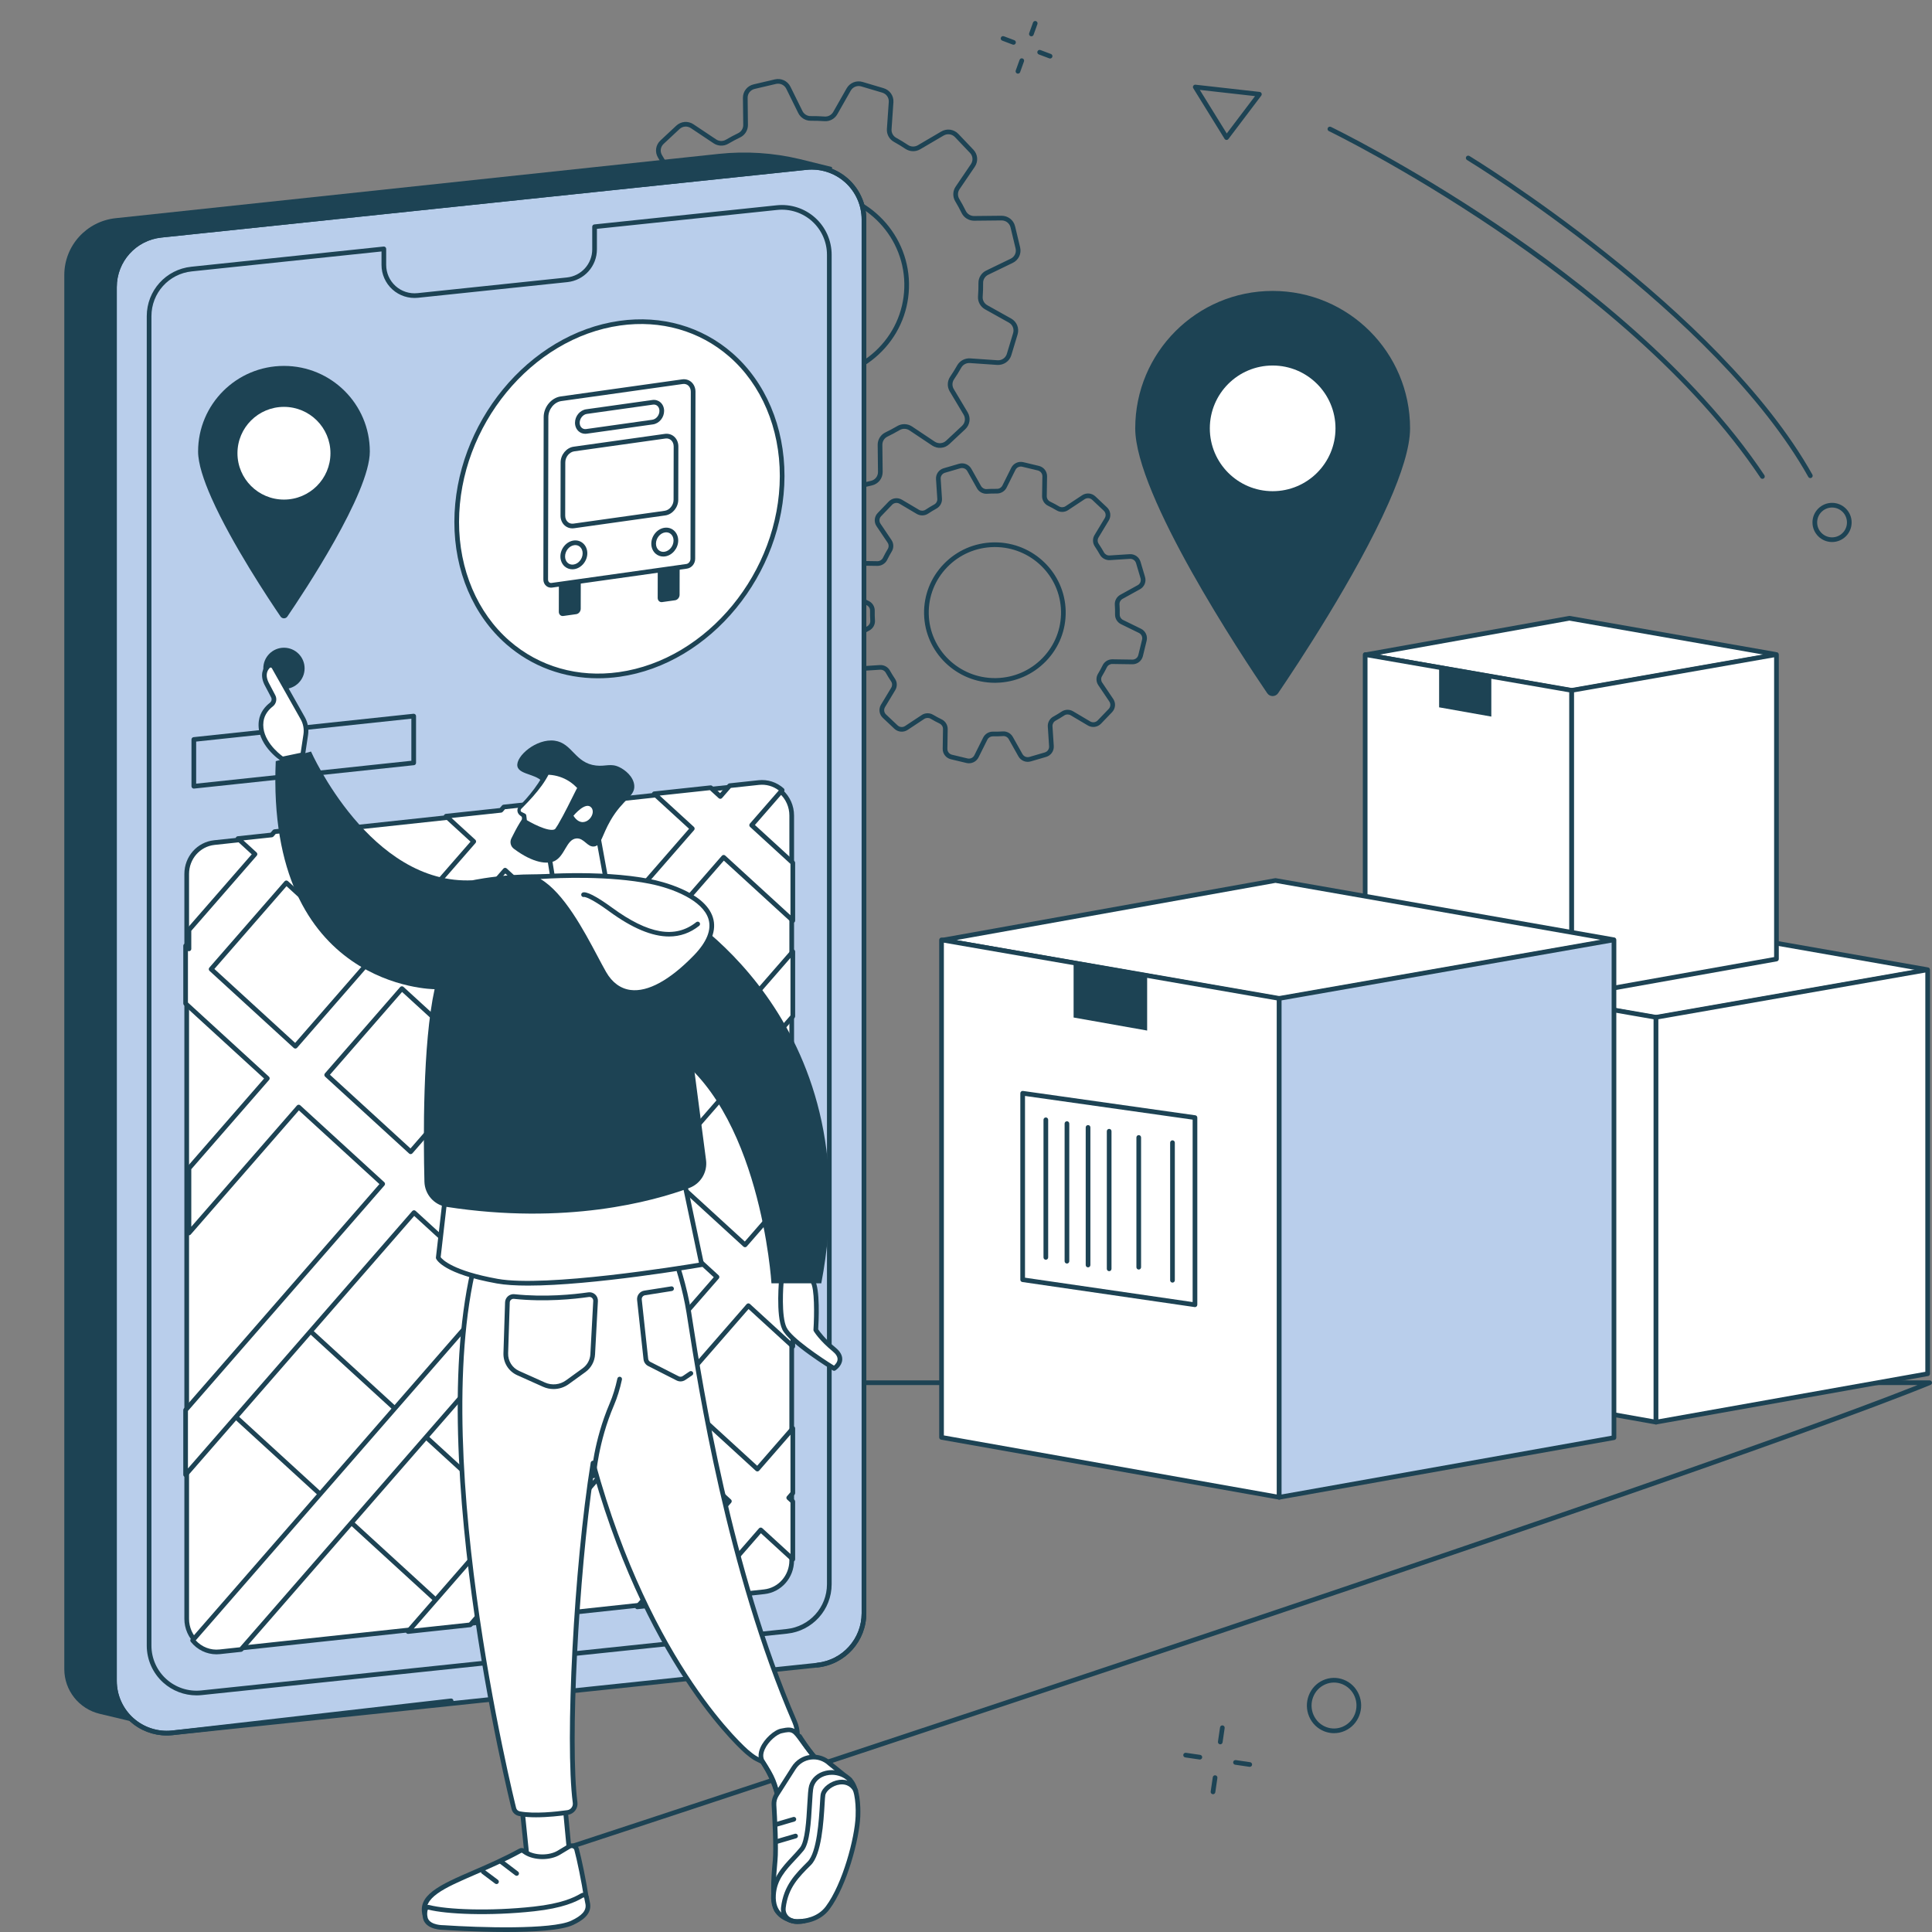 <?xml version="1.0" encoding="utf-8"?>
<!-- Generator: Adobe Illustrator 16.0.0, SVG Export Plug-In . SVG Version: 6.00 Build 0)  -->
<!DOCTYPE svg PUBLIC "-//W3C//DTD SVG 1.1//EN" "http://www.w3.org/Graphics/SVG/1.1/DTD/svg11.dtd">
<svg version="1.1" id="Layer_1" xmlns="http://www.w3.org/2000/svg" xmlns:xlink="http://www.w3.org/1999/xlink" x="0px" y="0px"
	 width="750px" height="750px" viewBox="0 0 750 750" enable-background="new 0 0 750 750" xml:space="preserve">
<rect x="0" y="0" width="750" height="750" fill="#808080" stroke="none"/>
<g id="Background_Simple" display="none">
	<path display="inline" fill="#E0E0E0" d="M607.298,278.353c-23.915-32.642-66.104-52.993-105.771-44.999
		c-52.397,10.56-85.782,63.545-135.4,83.422c-48.852,19.569-104.3,4.006-156.557,10.225c-22.771,2.709-46.142,10.339-61.454,27.409
		c-14.762,16.458-20.041,39.574-19.929,61.682c0.307,60.609,42.444,130.645,98.932,152.613l9.26,1.615
		c50.609,6.417,158.528,5.772,209.184-0.271c50.656-6.046,112.663-40.645,146.196-79.089c23.476-26.909,37.188-61.575,41.62-97.006
		C638.403,353.804,631.213,310.995,607.298,278.353z"/>
</g>
<g id="Post_service_tracking_1_">
	<g>
		<path fill="#1D4354" d="M174.264,733.321c-0.382,0-0.738-0.244-0.863-0.627c-0.157-0.477,0.104-0.988,0.581-1.143
			c4.7-1.536,464.451-151.785,570.414-193.871H32.412c-0.501,0-0.909-0.405-0.909-0.908c0-0.502,0.408-0.908,0.909-0.908h716.68
			c0.436,0,0.81,0.309,0.892,0.733c0.083,0.426-0.146,0.853-0.549,1.016c-97.064,39.51-570.122,194.107-574.889,195.663
			C174.453,733.306,174.357,733.321,174.264,733.321z"/>
	</g>
	<g>
		<path fill="#1D4354" d="M329.007,190.519c-2.013,0-3.883-1.125-4.804-2.991l-4.651-9.43c-0.599-1.213-1.828-2.021-3.187-1.974
			c-1.789,0.024-3.632-0.037-5.462-0.17c-1.338-0.08-2.638,0.604-3.31,1.784l-5.199,9.153c-1.239,2.183-3.794,3.203-6.213,2.487
			l-8.13-2.416c-2.423-0.72-3.993-2.971-3.819-5.473l0.729-10.482c0.093-1.347-0.611-2.641-1.794-3.296
			c-1.581-0.876-3.132-1.822-4.612-2.808c-1.126-0.75-2.611-0.789-3.783-0.104l-9.111,5.343c-2.173,1.273-4.9,0.892-6.634-0.93
			l-5.825-6.119c-1.739-1.827-1.966-4.558-0.551-6.639l5.926-8.72c0.759-1.119,0.809-2.574,0.128-3.709
			c-0.921-1.538-1.792-3.139-2.59-4.757c-0.585-1.192-1.824-1.982-3.214-1.938l-10.613,0.109c-0.019,0-0.038,0-0.057,0
			c-2.501,0-4.644-1.677-5.225-4.097l-1.959-8.186c-0.585-2.443,0.595-4.918,2.868-6.019l9.512-4.604
			c1.223-0.591,2.003-1.827,1.988-3.146c-0.021-1.786,0.038-3.608,0.168-5.416c0.097-1.32-0.609-2.603-1.801-3.269l-9.239-5.158
			c-2.206-1.229-3.238-3.768-2.513-6.175l2.432-8.056c0.726-2.4,2.993-3.942,5.512-3.784l10.579,0.729
			c1.362,0.103,2.675-0.604,3.337-1.777c0.88-1.56,1.832-3.098,2.829-4.569c0.753-1.108,0.793-2.571,0.102-3.728l-5.396-9.034
			c-1.29-2.161-0.906-4.873,0.936-6.595l6.172-5.77c1.836-1.716,4.582-1.938,6.675-0.542l8.804,5.877
			c1.133,0.757,2.612,0.81,3.765,0.131c1.558-0.915,3.174-1.778,4.798-2.563c1.201-0.58,1.967-1.825,1.953-3.172l-0.119-10.517
			c-0.027-2.509,1.671-4.664,4.13-5.241l8.259-1.937c2.458-0.576,4.947,0.595,6.058,2.844l4.652,9.43
			c0.593,1.202,1.828,1.973,3.152,1.973c0.013,0,0.022,0,0.035,0c1.805-0.022,3.642,0.039,5.46,0.17
			c1.344,0.088,2.639-0.603,3.309-1.783l5.199-9.153c1.24-2.182,3.796-3.202,6.214-2.486l8.13,2.416
			c2.423,0.721,3.994,2.97,3.818,5.473l-0.723,10.483c-0.094,1.348,0.61,2.641,1.795,3.297c1.581,0.876,3.132,1.821,4.61,2.807
			c1.125,0.75,2.611,0.791,3.784,0.103l9.112-5.342c2.172-1.275,4.899-0.892,6.634,0.929l5.826,6.12
			c1.739,1.825,1.966,4.554,0.552,6.637l-5.928,8.724c-0.757,1.115-0.802,2.58-0.112,3.731c0.914,1.528,1.776,3.113,2.562,4.709
			c0.59,1.195,1.838,1.962,3.187,1.962c0.013,0,0.024,0,0.038,0l10.613-0.11c2.537-0.007,4.698,1.659,5.282,4.099l1.96,8.185
			c0.584,2.442-0.595,4.917-2.867,6.018l-9.514,4.603c-1.221,0.592-2.003,1.825-1.987,3.146c0.021,1.786-0.038,3.607-0.169,5.415
			c-0.098,1.32,0.609,2.603,1.801,3.269l9.239,5.156c2.205,1.231,3.236,3.772,2.512,6.177l-2.432,8.057
			c-0.725,2.4-2.989,3.938-5.512,3.785l-10.578-0.729c-1.361-0.096-2.673,0.603-3.335,1.777c-0.884,1.565-1.836,3.103-2.831,4.568
			c-0.751,1.108-0.792,2.571-0.101,3.728l5.397,9.034c1.289,2.162,0.906,4.873-0.936,6.595l-6.172,5.77
			c-1.837,1.716-4.582,1.94-6.676,0.54l-8.807-5.875c-1.132-0.759-2.618-0.803-3.786-0.119c-1.537,0.904-3.133,1.758-4.75,2.539
			c-1.216,0.587-1.991,1.837-1.977,3.183l0.118,10.518c0.027,2.509-1.671,4.665-4.131,5.241l-8.257,1.938
			C329.843,190.47,329.421,190.517,329.007,190.519z M316.399,174.309c2.01,0,3.883,1.167,4.782,2.985l4.651,9.43
			c0.734,1.491,2.389,2.264,4.014,1.879l8.258-1.936c1.625-0.379,2.748-1.801,2.731-3.454l-0.119-10.518
			c-0.023-2.047,1.154-3.944,3.002-4.837c1.572-0.76,3.126-1.591,4.62-2.469c1.764-1.034,4.008-0.968,5.715,0.172l8.807,5.877
			c1.388,0.928,3.21,0.782,4.426-0.357l6.173-5.77c1.211-1.132,1.465-2.917,0.617-4.337l-5.395-9.034
			c-1.053-1.76-0.992-3.989,0.156-5.679c0.966-1.424,1.893-2.918,2.751-4.44c1.004-1.78,2.992-2.824,5.042-2.697l10.578,0.729
			c1.668,0.125,3.17-0.912,3.648-2.498l2.435-8.056c0.476-1.582-0.208-3.253-1.661-4.065l-9.238-5.156
			c-1.806-1.008-2.876-2.966-2.73-4.987c0.131-1.756,0.186-3.526,0.167-5.263c-0.021-2.02,1.158-3.905,3.013-4.802l9.514-4.604
			c1.497-0.726,2.276-2.354,1.89-3.961l-1.959-8.184c-0.383-1.597-1.803-2.705-3.459-2.705c-0.013,0-0.024,0-0.037,0l-10.614,0.109
			c-0.018,0-0.037,0-0.057,0c-2.037,0-3.922-1.164-4.816-2.977c-0.764-1.551-1.603-3.092-2.492-4.579
			c-1.049-1.756-0.984-3.987,0.17-5.685l5.926-8.722c0.931-1.37,0.781-3.164-0.363-4.365l-5.826-6.121
			c-1.148-1.206-2.958-1.459-4.397-0.616l-9.114,5.343c-1.769,1.038-4.01,0.974-5.709-0.159c-1.436-0.958-2.945-1.877-4.483-2.729
			c-1.799-0.996-2.868-2.964-2.725-5.012l0.728-10.482c0.114-1.649-0.923-3.131-2.524-3.607l-8.13-2.415
			c-1.607-0.479-3.299,0.2-4.117,1.643l-5.198,9.152c-1.015,1.787-2.989,2.858-5.019,2.697c-1.769-0.127-3.553-0.187-5.311-0.164
			c-1.994,0.021-3.93-1.153-4.835-2.987l-4.652-9.429c-0.734-1.489-2.385-2.266-4.015-1.88l-8.258,1.936
			c-1.625,0.382-2.747,1.802-2.729,3.454l0.118,10.517c0.023,2.048-1.146,3.943-2.979,4.828c-1.581,0.764-3.151,1.601-4.667,2.492
			c-1.749,1.028-3.982,0.956-5.693-0.187l-8.804-5.878c-1.389-0.926-3.209-0.78-4.427,0.357l-6.172,5.769
			c-1.212,1.133-1.466,2.916-0.617,4.337l5.397,9.035c1.051,1.759,0.989,3.988-0.157,5.679c-0.971,1.43-1.895,2.924-2.751,4.442
			c-1.003,1.779-2.984,2.831-5.043,2.696l-10.578-0.729c-1.669-0.119-3.169,0.912-3.648,2.497l-2.431,8.056
			c-0.478,1.582,0.205,3.253,1.659,4.065l9.238,5.157c1.805,1.007,2.875,2.965,2.729,4.988c-0.129,1.756-0.185,3.525-0.165,5.262
			c0.021,2.019-1.16,3.903-3.013,4.801l-9.511,4.603c-1.5,0.726-2.278,2.354-1.894,3.962l1.959,8.185
			c0.386,1.609,1.845,2.703,3.497,2.705l10.612-0.109c2.059-0.021,3.97,1.138,4.862,2.952c0.775,1.576,1.623,3.132,2.518,4.626
			c1.042,1.741,0.969,3.963-0.186,5.663l-5.926,8.721c-0.93,1.369-0.781,3.165,0.363,4.367l5.826,6.118
			c1.149,1.207,2.958,1.46,4.399,0.616l9.113-5.343c1.769-1.039,4.01-0.975,5.708,0.157c1.439,0.96,2.947,1.878,4.485,2.729
			c1.799,0.996,2.869,2.964,2.726,5.012l-0.729,10.481c-0.115,1.648,0.924,3.131,2.523,3.607l8.13,2.416
			c1.604,0.479,3.297-0.2,4.118-1.642l5.199-9.153c1.015-1.786,2.982-2.86,5.02-2.697c1.778,0.128,3.563,0.188,5.312,0.166
			C316.364,174.309,316.38,174.309,316.399,174.309z M315.584,147.623c-0.435,0-0.867-0.007-1.303-0.022
			c-20.583-0.694-36.77-17.858-36.083-38.261c0.688-20.401,17.978-36.448,38.578-35.742c20.583,0.693,36.771,17.856,36.083,38.259
			c-0.334,9.886-4.529,19.046-11.819,25.798C334.073,144.111,325.076,147.623,315.584,147.623z M315.493,75.392
			c-19.042,0-34.838,15.014-35.478,34.011c-0.655,19.402,14.746,35.723,34.329,36.383c9.484,0.303,18.531-3.04,25.462-9.461
			c6.931-6.42,10.922-15.13,11.238-24.526c0.655-19.402-14.744-35.724-34.327-36.383C316.307,75.399,315.899,75.392,315.493,75.392z
			"/>
		<path fill="#1D4354" d="M376.15,296.303c-0.328,0-0.66-0.039-0.991-0.117l-6.017-1.439c-1.906-0.456-3.216-2.133-3.186-4.08
			l0.119-7.665c0.015-0.89-0.496-1.715-1.298-2.105c-1.19-0.579-2.364-1.208-3.487-1.873c-0.768-0.454-1.748-0.428-2.5,0.067
			l-6.426,4.25c-1.628,1.076-3.754,0.893-5.172-0.442l-4.484-4.229c-1.423-1.342-1.712-3.447-0.704-5.119l3.974-6.586
			c0.46-0.762,0.442-1.72-0.045-2.443c-0.738-1.092-1.438-2.229-2.084-3.38c-0.429-0.763-1.284-1.223-2.188-1.161l-7.725,0.498
			c-1.959,0.134-3.707-1.087-4.26-2.951l-1.749-5.885c-0.556-1.869,0.254-3.835,1.97-4.782l6.747-3.728
			c0.783-0.434,1.253-1.273,1.199-2.14c-0.084-1.304-0.116-2.641-0.09-3.97c0.017-0.872-0.495-1.689-1.304-2.085l-6.932-3.393
			c-1.761-0.862-2.666-2.786-2.204-4.678l1.454-5.965c0.457-1.868,2.113-3.16,4.044-3.16c0.021,0,0.043,0,0.064,0l7.734,0.115
			c0.012,0,0.023,0,0.033,0c0.892,0,1.714-0.502,2.104-1.29c0.584-1.182,1.222-2.347,1.891-3.458
			c0.455-0.756,0.429-1.719-0.067-2.454l-4.286-6.368c-1.093-1.622-0.908-3.739,0.448-5.149l4.27-4.445
			c1.35-1.406,3.464-1.692,5.144-0.698l6.645,3.935c0.776,0.458,1.752,0.44,2.485-0.046c1.111-0.736,2.259-1.43,3.413-2.065
			c0.768-0.423,1.228-1.271,1.17-2.156l-0.5-7.656c-0.125-1.943,1.1-3.684,2.979-4.232l5.938-1.736
			c1.877-0.547,3.855,0.252,4.808,1.948l3.761,6.688c0.436,0.777,1.284,1.248,2.17,1.187c1.325-0.084,2.672-0.117,4.005-0.092
			c0.887,0.014,1.716-0.491,2.115-1.292l3.425-6.871c0.868-1.742,2.803-2.641,4.706-2.186l6.018,1.44
			c1.906,0.456,3.216,2.134,3.188,4.08l-0.12,7.665c-0.013,0.889,0.496,1.716,1.299,2.106c1.193,0.58,2.367,1.208,3.487,1.871
			c0.768,0.454,1.751,0.428,2.499-0.066l6.429-4.25c1.627-1.076,3.754-0.895,5.172,0.443l4.482,4.229
			c1.426,1.342,1.715,3.446,0.706,5.119l-3.975,6.589c-0.46,0.761-0.438,1.725,0.058,2.458c0.73,1.084,1.427,2.208,2.063,3.346
			c0.435,0.774,1.299,1.245,2.196,1.178l7.727-0.498c1.96-0.127,3.706,1.087,4.26,2.952l1.748,5.885
			c0.556,1.868-0.254,3.835-1.97,4.782l-6.747,3.728c-0.783,0.434-1.254,1.274-1.198,2.14c0.085,1.308,0.116,2.643,0.09,3.97
			c-0.017,0.871,0.496,1.689,1.304,2.086l6.936,3.394c1.757,0.861,2.664,2.785,2.201,4.678l-1.452,5.965
			c-0.458,1.868-2.116,3.159-4.048,3.159c-0.019,0-0.04,0-0.061,0l-7.734-0.115c-0.869-0.025-1.744,0.492-2.136,1.289
			c-0.588,1.186-1.224,2.347-1.893,3.458c-0.455,0.756-0.429,1.719,0.066,2.455l4.287,6.369c1.092,1.62,0.905,3.738-0.449,5.149
			l-4.269,4.444c-1.349,1.405-3.462,1.693-5.145,0.699l-6.645-3.936c-0.776-0.458-1.757-0.436-2.502,0.058
			c-1.095,0.725-2.229,1.412-3.38,2.044c-0.778,0.43-1.245,1.28-1.185,2.165l0.499,7.657c0.126,1.942-1.101,3.683-2.979,4.232
			l-5.939,1.736c-1.877,0.548-3.854-0.253-4.808-1.949l-3.759-6.686c-0.438-0.778-1.286-1.256-2.169-1.188
			c-1.325,0.084-2.673,0.116-4.006,0.092c-0.896,0.008-1.717,0.49-2.115,1.292l-3.427,6.873
			C379.148,295.44,377.701,296.303,376.15,296.303z M360.098,276.886c0.733,0,1.468,0.191,2.116,0.576
			c1.082,0.638,2.211,1.245,3.357,1.802c1.434,0.697,2.345,2.175,2.321,3.767l-0.118,7.665c-0.019,1.089,0.719,2.03,1.791,2.285
			l6.017,1.44c1.078,0.258,2.17-0.249,2.657-1.229l3.428-6.872c0.712-1.425,2.194-2.324,3.774-2.299
			c1.285,0.025,2.579-0.004,3.855-0.087c1.569-0.097,3.091,0.728,3.869,2.111l3.759,6.685c0.537,0.956,1.653,1.407,2.715,1.097
			l5.939-1.736c1.057-0.31,1.748-1.285,1.677-2.37l-0.499-7.657c-0.104-1.585,0.729-3.106,2.122-3.875
			c1.105-0.609,2.2-1.272,3.254-1.968c1.319-0.874,3.059-0.917,4.428-0.106l6.647,3.937c0.951,0.561,2.146,0.399,2.908-0.394
			l4.269-4.445c0.76-0.788,0.862-1.971,0.253-2.876l-4.288-6.369c-0.889-1.319-0.933-3.049-0.114-4.406
			c0.643-1.068,1.256-2.187,1.819-3.325c0.694-1.403,2.152-2.3,3.729-2.3c0.021,0,0.04,0,0.061,0l7.736,0.115
			c0.012,0,0.022,0,0.033,0c1.092,0,2.025-0.725,2.281-1.775l1.457-5.963c0.257-1.057-0.252-2.132-1.237-2.617l-6.935-3.392
			c-1.439-0.707-2.35-2.179-2.322-3.751c0.025-1.278-0.004-2.563-0.086-3.819c-0.102-1.564,0.735-3.075,2.134-3.847l6.748-3.728
			c0.962-0.531,1.416-1.632,1.105-2.675l-1.748-5.884c-0.312-1.048-1.299-1.734-2.401-1.659l-7.729,0.498
			c-1.602,0.096-3.122-0.723-3.896-2.102c-0.614-1.093-1.281-2.177-1.984-3.22c-0.887-1.317-0.929-3.047-0.107-4.411l3.976-6.588
			c0.563-0.933,0.4-2.11-0.395-2.86l-4.484-4.229c-0.803-0.754-2.005-0.858-2.925-0.249l-6.428,4.25
			c-1.325,0.877-3.063,0.92-4.425,0.117c-1.078-0.639-2.207-1.245-3.356-1.804c-1.433-0.696-2.345-2.175-2.32-3.767l0.118-7.665
			c0.017-1.089-0.72-2.029-1.791-2.286l-6.019-1.438c-1.077-0.26-2.17,0.248-2.657,1.229l-3.426,6.872
			c-0.712,1.426-2.19,2.289-3.775,2.297c-1.284-0.021-2.58,0.006-3.854,0.088c-1.573,0.098-3.091-0.726-3.869-2.109l-3.761-6.687
			c-0.537-0.954-1.655-1.405-2.714-1.095l-5.939,1.735c-1.057,0.31-1.747,1.284-1.675,2.372l0.497,7.654
			c0.106,1.586-0.723,3.103-2.106,3.867c-1.111,0.612-2.215,1.281-3.282,1.988c-1.313,0.869-3.046,0.908-4.417,0.096l-6.645-3.935
			c-0.951-0.563-2.145-0.401-2.907,0.392l-4.271,4.445c-0.756,0.788-0.86,1.971-0.25,2.876l4.287,6.369
			c0.887,1.318,0.933,3.049,0.114,4.407c-0.643,1.067-1.255,2.186-1.818,3.325c-0.703,1.422-2.22,2.315-3.791,2.3l-7.735-0.114
			c-1.107-0.033-2.056,0.711-2.316,1.774l-1.454,5.964c-0.259,1.058,0.251,2.133,1.237,2.616l6.934,3.392
			c1.439,0.706,2.348,2.178,2.32,3.752c-0.025,1.28,0.004,2.563,0.086,3.818c0.101,1.565-0.735,3.075-2.131,3.848l-6.75,3.727
			c-0.961,0.532-1.416,1.632-1.106,2.675l1.749,5.885c0.313,1.047,1.305,1.731,2.402,1.658l7.727-0.498
			c1.59-0.1,3.12,0.716,3.888,2.085c0.623,1.107,1.296,2.202,2.006,3.254c0.882,1.307,0.918,3.033,0.094,4.396l-3.972,6.586
			c-0.563,0.934-0.401,2.109,0.393,2.86l4.485,4.229c0.801,0.753,2.003,0.856,2.924,0.248l6.427-4.25
			C358.484,277.116,359.292,276.886,360.098,276.886z M386.194,265.056c-14.902,0-27.168-11.861-27.468-26.698
			c-0.147-7.278,2.573-14.18,7.662-19.432c5.087-5.25,11.932-8.223,19.272-8.372c0.19-0.003,0.38-0.006,0.569-0.006
			c14.901,0,27.17,11.861,27.469,26.697c0.147,7.28-2.574,14.181-7.662,19.433c-5.088,5.249-11.933,8.223-19.272,8.371
			C386.574,265.053,386.384,265.056,386.194,265.056z M386.229,212.366c-0.176,0-0.353,0.001-0.532,0.005
			c-6.856,0.139-13.251,2.916-18.003,7.819c-4.75,4.9-7.291,11.34-7.153,18.132c0.28,13.848,11.738,24.917,25.655,24.917
			c0.177,0,0.354-0.002,0.532-0.005c6.858-0.138,13.253-2.917,18.003-7.818c4.751-4.901,7.289-11.341,7.154-18.131
			C411.604,223.436,400.146,212.366,386.229,212.366z"/>
	</g>
	<g>
		<g>
			<path fill="#1D4354" d="M52.94,668.697c9.308,2.22,18.935-0.085,28.442-1.186l234.073-24.203
				c12.024-1.252,21.068-11.473,20.78-23.488l-13.27-554.972l-12.492-3.089c-10.271-2.448-20.889-3.134-31.392-2.029L44.928,84.697
				c-11.354,1.199-19.969,10.721-19.969,22.072v541.182c0,8.256,5.693,15.433,13.768,17.358L52.94,668.697z"/>
			<g>
				<path fill="#B9CEEB" d="M317.244,646.406L66.811,672.693c-11.966,1.254-22.387-8.13-22.387-20.162V111.473
					c0-10.375,7.835-19.077,18.154-20.16l250.433-26.286c11.966-1.255,22.387,8.128,22.387,20.16v541.06
					C335.398,636.622,327.563,645.323,317.244,646.406z"/>
				<path fill="#1D4354" d="M64.703,673.708c-5.206,0-10.276-1.923-14.18-5.438c-4.452-4.01-7.004-9.747-7.004-15.737V111.473
					c0-10.874,8.153-19.929,18.967-21.062l250.432-26.286c5.958-0.626,11.928,1.315,16.381,5.324
					c4.454,4.01,7.006,9.746,7.006,15.737v541.06c0,10.874-8.153,19.927-18.966,21.063l-0.095-0.902l0.095,0.902L66.906,673.595
					C66.171,673.672,65.437,673.708,64.703,673.708z M315.121,65.825c-0.67,0-1.342,0.036-2.014,0.105L62.675,92.216
					c-9.887,1.037-17.341,9.316-17.341,19.257v541.059c0,5.477,2.334,10.723,6.405,14.387c4.071,3.668,9.529,5.438,14.979,4.871
					l250.432-26.285c9.886-1.037,17.34-9.315,17.34-19.258V85.187c0-5.478-2.334-10.722-6.405-14.389
					C324.515,67.585,319.88,65.825,315.121,65.825z"/>
			</g>
			<path fill="#1D4354" d="M64.707,673.708c-5.212,0-10.28-1.923-14.184-5.438c-4.452-4.01-7.004-9.747-7.004-15.737V111.473
				c0-10.874,8.153-19.929,18.967-21.062l250.432-26.286c5.958-0.626,11.928,1.315,16.381,5.324
				c4.454,4.01,7.006,9.746,7.006,15.737V308.15c0,0.501-0.406,0.909-0.907,0.909s-0.909-0.408-0.909-0.909V85.187
				c0-5.478-2.335-10.722-6.408-14.389c-4.069-3.666-9.529-5.434-14.976-4.868L62.675,92.216
				c-9.887,1.037-17.341,9.316-17.341,19.257v541.059c0,5.477,2.334,10.723,6.405,14.387c4.071,3.668,9.529,5.438,14.979,4.871
				l108.305-12.428c0.495-0.064,0.949,0.3,1.005,0.801c0.058,0.497-0.301,0.947-0.798,1.005L66.915,673.595
				C66.178,673.669,65.441,673.708,64.707,673.708z"/>
			<path fill="#1D4354" d="M317.243,647.313c-0.458,0-0.853-0.347-0.902-0.813c-0.052-0.498,0.309-0.945,0.809-0.998
				c9.886-1.035,17.34-9.315,17.34-19.257V308.15c0-0.501,0.407-0.908,0.909-0.908s0.909,0.406,0.909,0.908v318.097
				c0,10.874-8.154,19.928-18.968,21.062C317.307,647.313,317.275,647.313,317.243,647.313z"/>
			<g>
				<path fill="none" d="M321.937,98.883v516.099c0,9.415-7.11,17.307-16.472,18.295L78.193,657.132
					c-10.851,1.136-20.313-7.383-20.313-18.298V122.737c0-9.415,7.11-17.308,16.48-18.287l74.65-7.836v6.248
					c0,7.064,6.119,12.575,13.146,11.839l57.997-6.084c6.056-0.636,10.659-5.748,10.659-11.841v-8.753l70.808-7.428
					C312.484,79.452,321.937,87.968,321.937,98.883z"/>
				<path fill="#1D4354" d="M76.289,658.14c-4.747,0-9.371-1.759-12.932-4.965c-4.057-3.655-6.386-8.882-6.386-14.339v-516.1
					c0-9.908,7.435-18.159,17.296-19.189l74.647-7.836c0.256-0.031,0.512,0.055,0.702,0.228c0.192,0.171,0.301,0.417,0.301,0.675
					v6.248c0,3.109,1.325,6.086,3.637,8.169c2.312,2.083,5.411,3.095,8.507,2.767l57.995-6.083
					c5.616-0.591,9.848-5.293,9.848-10.939v-8.752c0-0.465,0.352-0.855,0.813-0.903l70.809-7.427
					c5.433-0.572,10.871,1.194,14.929,4.846c4.059,3.655,6.388,8.882,6.388,14.344v516.099c0,9.903-7.431,18.157-17.286,19.199
					L78.289,658.035C77.622,658.105,76.953,658.14,76.289,658.14z M148.103,97.621l-73.646,7.732
					c-8.932,0.934-15.668,8.407-15.668,17.384v516.1c0,4.943,2.108,9.678,5.785,12.99c3.677,3.312,8.607,4.919,13.525,4.403
					l227.271-23.854c8.926-0.944,15.658-8.423,15.658-17.394v-516.1c0-4.947-2.11-9.683-5.786-12.995
					c-3.676-3.31-8.607-4.906-13.522-4.391l-69.996,7.342v7.936c0,6.578-4.932,12.057-11.474,12.744l-57.996,6.083
					c-3.606,0.38-7.218-0.798-9.913-3.226c-2.693-2.425-4.237-5.894-4.237-9.518V97.621L148.103,97.621z"/>
			</g>
		</g>
		<g>
			<g>
				<path fill="#FFFFFF" d="M296.644,617.921L85.673,640.614c-7.051,0.758-13.192-4.909-13.192-12.176V339.27
					c0-6.266,4.617-11.521,10.698-12.174l210.971-22.693c7.051-0.759,13.191,4.908,13.191,12.175v289.169
					C307.341,612.013,302.726,617.268,296.644,617.921z"/>
				<path fill="#1D4354" d="M84.435,641.588c-3.104,0-6.136-1.154-8.487-3.266c-2.78-2.497-4.375-6.099-4.375-9.884V339.27
					c0-6.75,4.947-12.371,11.508-13.078L294.053,303.5c3.551-0.385,7.137,0.78,9.823,3.194c2.779,2.497,4.374,6.099,4.374,9.881
					v289.171c0,6.75-4.948,12.37-11.509,13.076l-210.97,22.693C85.324,641.563,84.879,641.588,84.435,641.588z M295.431,305.242
					c-0.392,0-0.786,0.02-1.183,0.063L83.276,327.997c-5.637,0.608-9.887,5.453-9.887,11.272v289.169
					c0,3.27,1.375,6.378,3.772,8.531c2.338,2.099,5.325,3.07,8.415,2.74l210.971-22.692c5.636-0.605,9.887-5.452,9.887-11.271
					v-289.17c0-3.268-1.375-6.377-3.771-8.531C300.625,306.216,298.093,305.242,295.431,305.242z"/>
			</g>
			<g>
				<polygon fill="#FFFFFF" points="179.119,630.205 88.156,546.953 117.133,513.703 208.096,596.956 				"/>
				<path fill="#1D4354" d="M179.119,631.114c-0.227,0-0.445-0.085-0.612-0.239l-90.963-83.252c-0.363-0.332-0.395-0.894-0.07-1.266
					l28.976-33.251c0.161-0.187,0.389-0.297,0.633-0.31c0.243-0.013,0.484,0.07,0.665,0.236l90.963,83.251
					c0.363,0.335,0.394,0.897,0.07,1.267l-28.978,33.251c-0.16,0.187-0.388,0.296-0.633,0.31
					C179.153,631.112,179.136,631.114,179.119,631.114z M89.423,546.882l89.622,82.027l27.783-31.881l-89.623-82.026L89.423,546.882
					z"/>
			</g>
			<g>
				<path fill="#FFFFFF" d="M280.922,332.797l26.847,24.573v-22.416l-15.98-14.627l11.843-13.59
					c-2.408-2.143-5.643-3.318-9.102-2.946l-11.257,1.21l-3.651,4.191l-3.713-3.4l-21.915,2.358l14.762,13.511l-29.2,33.507
					l-32.602-29.84l12.765-14.65l-24.135,2.597l-1.114,1.277l-21.282,2.289l10.729,9.82l-29.2,33.507l-32.695-29.924l8.708-9.993
					l-24.136,2.597l-1.114,1.277l-13.098,1.409l6.604,6.044L73.35,360.996v7.354l-1.297-1.189v22.417l31.729,29.041l-30.433,34.921
					v25.099l42.601-48.884l32.604,29.839l-76.5,87.785v25.099L160.72,470.73l32.696,29.925L74.783,636.786
					c2.459,3.067,6.318,4.891,10.511,4.439l8.268-0.893l112.023-128.546l32.695,29.926l-79.868,91.647l24.135-2.597l67.899-77.915
					l32.695,29.925L247.4,623.788l24.134-2.596l23.776-27.283l12.458,11.401v-22.415l-1.591-1.455l1.591-1.824v-25.101
					l-13.758,15.788l-32.697-29.925l29.201-33.506l17.254,15.79v-22.416l-6.387-5.844l6.387-7.329v-25.1l-18.555,21.292
					l-32.694-29.923l29.199-33.507l22.05,20.18v-22.415l-11.183-10.235l11.183-12.832v-25.1l-23.351,26.797l-32.697-29.925
					L280.922,332.797z M196.085,337.799l32.602,29.838l-29.2,33.508l-32.603-29.839L196.085,337.799z M81.955,376.222l29.2-33.507
					l32.695,29.926l-29.199,33.506L81.955,376.222z M126.818,417.282l29.2-33.507l32.603,29.839l-29.2,33.507L126.818,417.282z
					 M171.589,458.258l29.201-33.507l32.695,29.924l-29.2,33.506L171.589,458.258z M278.349,495.734l-29.202,33.51l-32.695-29.926
					l29.2-33.508L278.349,495.734z M273.552,408.699l-29.2,33.506l-32.696-29.924l29.2-33.507L273.552,408.699z"/>
				<path fill="#1D4354" d="M84.04,642.201c-3.835,0-7.485-1.755-9.966-4.847c-0.274-0.342-0.265-0.834,0.024-1.165l118.053-135.466
					l-31.355-28.699L72.739,573.071c-0.249,0.287-0.649,0.389-1.003,0.255c-0.355-0.133-0.59-0.474-0.59-0.852v-25.098
					c0-0.221,0.08-0.435,0.224-0.6l75.918-87.114l-31.264-28.612l-41.988,48.182c-0.249,0.283-0.649,0.388-1.003,0.252
					c-0.354-0.133-0.59-0.471-0.59-0.85v-25.098c0-0.219,0.08-0.433,0.224-0.6l29.851-34.253l-31.076-28.441
					c-0.188-0.173-0.294-0.415-0.294-0.67v-22.413c0-0.36,0.213-0.686,0.541-0.832c0.246-0.108,0.521-0.101,0.755,0.013v-5.347
					c0-0.219,0.08-0.431,0.224-0.596l25.054-28.749l-5.95-5.446c-0.264-0.24-0.36-0.613-0.25-0.954
					c0.111-0.338,0.411-0.581,0.767-0.619l12.744-1.371l0.879-1.009c0.15-0.172,0.358-0.281,0.587-0.306l24.135-2.596
					c0.368-0.042,0.729,0.151,0.903,0.483c0.173,0.331,0.124,0.734-0.121,1.016l-8.127,9.325l31.356,28.697l28.006-32.136
					l-10.076-9.224c-0.264-0.239-0.361-0.613-0.25-0.951c0.111-0.34,0.411-0.581,0.766-0.62l20.927-2.251l0.879-1.01
					c0.151-0.172,0.359-0.281,0.587-0.307l24.135-2.595c0.37-0.042,0.728,0.152,0.901,0.483c0.173,0.332,0.125,0.734-0.12,1.016
					l-12.184,13.979l31.263,28.613l28.007-32.137l-14.109-12.913c-0.263-0.242-0.361-0.614-0.25-0.953
					c0.112-0.34,0.412-0.583,0.766-0.622l21.915-2.357c0.259-0.027,0.518,0.057,0.711,0.233l3.027,2.771l3.041-3.489
					c0.15-0.172,0.36-0.283,0.587-0.306l11.257-1.209c3.588-0.386,7.07,0.739,9.804,3.17c0.371,0.332,0.407,0.899,0.08,1.273
					l-11.261,12.923l15.327,14.03c0.188,0.172,0.294,0.415,0.294,0.67v22.415c0,0.359-0.213,0.686-0.541,0.832
					c-0.33,0.145-0.714,0.082-0.98-0.162l-26.161-23.944l-28.006,32.136l31.356,28.698l22.74-26.096
					c0.249-0.284,0.649-0.386,1.002-0.252c0.354,0.133,0.589,0.471,0.589,0.85v25.099c0,0.219-0.078,0.432-0.222,0.598
					l-10.604,12.166l10.53,9.638c0.19,0.173,0.294,0.416,0.294,0.67v22.414c0,0.358-0.211,0.687-0.542,0.832
					c-0.329,0.145-0.712,0.082-0.979-0.162l-21.364-19.555l-28.006,32.139l31.355,28.697l17.944-20.589
					c0.249-0.285,0.648-0.386,1.001-0.253c0.355,0.133,0.59,0.472,0.59,0.85v25.099c0,0.22-0.08,0.431-0.223,0.598l-5.805,6.659
					l5.732,5.249c0.189,0.17,0.295,0.414,0.295,0.668v22.419c0,0.359-0.211,0.686-0.541,0.829c-0.331,0.146-0.714,0.083-0.979-0.16
					l-16.567-15.163l-28.006,32.138l31.356,28.696l13.147-15.084c0.249-0.285,0.648-0.387,1.001-0.254
					c0.355,0.134,0.589,0.471,0.589,0.849v25.102c0,0.218-0.079,0.431-0.222,0.596l-1.009,1.157l0.936,0.858
					c0.19,0.171,0.295,0.414,0.295,0.667v22.418c0,0.358-0.212,0.685-0.541,0.83c-0.33,0.146-0.713,0.081-0.979-0.16l-11.771-10.774
					l-23.165,26.582c-0.15,0.173-0.359,0.282-0.587,0.307l-24.135,2.595c-0.374,0.042-0.729-0.152-0.902-0.481
					c-0.172-0.333-0.125-0.735,0.12-1.017l35.161-40.347l-31.356-28.698l-67.29,77.214c-0.15,0.172-0.359,0.282-0.587,0.308
					l-24.135,2.596c-0.375,0.035-0.729-0.153-0.903-0.484c-0.173-0.332-0.124-0.733,0.121-1.016l79.285-90.979l-31.356-28.698
					L94.246,640.933c-0.15,0.171-0.36,0.281-0.587,0.305l-8.268,0.892C84.94,642.177,84.487,642.201,84.04,642.201z M75.981,636.791
					c2.373,2.591,5.762,3.903,9.216,3.532l7.914-0.853l111.789-128.277c0.162-0.187,0.39-0.299,0.635-0.312
					c0.24-0.012,0.483,0.071,0.665,0.236l32.695,29.924c0.363,0.332,0.394,0.895,0.071,1.266l-78.345,89.9l21.478-2.309
					l67.667-77.647c0.161-0.186,0.389-0.296,0.634-0.311c0.241-0.013,0.483,0.071,0.664,0.238l32.695,29.924
					c0.364,0.332,0.395,0.893,0.071,1.266l-34.22,39.267l21.477-2.309l23.543-27.017c0.161-0.184,0.39-0.296,0.633-0.309
					c0.243-0.013,0.483,0.068,0.663,0.235l10.936,10.011v-19.956l-1.295-1.183c-0.365-0.333-0.396-0.896-0.072-1.268l1.367-1.569
					V556.94l-12.166,13.961c-0.161,0.185-0.389,0.296-0.633,0.31c-0.249,0.012-0.485-0.072-0.665-0.237l-32.696-29.923
					c-0.364-0.334-0.395-0.896-0.071-1.267l29.2-33.507c0.161-0.186,0.39-0.295,0.633-0.311c0.243-0.016,0.484,0.069,0.665,0.236
					l15.733,14.4v-19.954l-6.093-5.578c-0.364-0.331-0.395-0.893-0.071-1.265l6.165-7.073V464.4l-16.962,19.463
					c-0.16,0.186-0.389,0.296-0.634,0.312c-0.243,0.012-0.483-0.072-0.664-0.237l-32.696-29.925
					c-0.363-0.332-0.395-0.894-0.07-1.266l29.199-33.507c0.161-0.185,0.389-0.295,0.634-0.311c0.241-0.015,0.483,0.071,0.664,0.237
					l20.53,18.791v-19.953l-10.889-9.969c-0.363-0.332-0.395-0.893-0.072-1.267l10.961-12.577v-22.334l-21.76,24.966
					c-0.161,0.188-0.389,0.3-0.634,0.311c-0.245,0.013-0.483-0.069-0.664-0.234l-32.696-29.924
					c-0.363-0.333-0.394-0.895-0.071-1.266l29.2-33.508c0.162-0.186,0.39-0.296,0.634-0.309c0.24-0.02,0.483,0.07,0.664,0.236
					l25.327,23.181v-19.954l-15.687-14.357c-0.364-0.333-0.394-0.895-0.072-1.265l11.231-12.887
					c-2.227-1.689-4.934-2.451-7.708-2.153l-10.903,1.173l-3.418,3.922c-0.161,0.185-0.389,0.296-0.633,0.31
					c-0.246,0.007-0.485-0.07-0.665-0.236l-3.412-3.122l-19.508,2.098l13.279,12.154c0.363,0.333,0.395,0.895,0.071,1.266
					l-29.2,33.507c-0.161,0.186-0.39,0.296-0.634,0.311c-0.239,0.012-0.482-0.072-0.664-0.238l-32.604-29.84
					c-0.363-0.332-0.395-0.895-0.071-1.265l11.243-12.901l-21.477,2.309l-0.878,1.011c-0.15,0.172-0.36,0.281-0.588,0.306
					l-19.281,2.074l9.245,8.462c0.363,0.333,0.395,0.894,0.071,1.266L155.4,360.769c-0.161,0.184-0.39,0.296-0.634,0.308
					c-0.245,0.006-0.484-0.069-0.664-0.235l-32.695-29.926c-0.365-0.333-0.395-0.895-0.072-1.265l7.186-8.246l-21.477,2.311
					l-0.879,1.009c-0.15,0.172-0.359,0.281-0.587,0.308l-11.098,1.194l5.12,4.686c0.364,0.333,0.396,0.895,0.072,1.266
					l-25.413,29.161v7.012c0,0.358-0.213,0.685-0.542,0.829c-0.246,0.11-0.52,0.104-0.756-0.01v20.009l31.435,28.769
					c0.364,0.333,0.395,0.895,0.072,1.267l-30.208,34.665v22.335l41.007-47.057c0.161-0.185,0.389-0.296,0.634-0.311
					c0.248-0.008,0.483,0.07,0.664,0.237l32.604,29.839c0.364,0.333,0.395,0.895,0.071,1.267L72.96,547.718v22.333l87.076-99.921
					c0.161-0.185,0.389-0.296,0.634-0.311c0.239-0.009,0.484,0.073,0.664,0.238l32.695,29.923c0.363,0.334,0.395,0.896,0.071,1.266
					L75.981,636.791z M249.146,530.153c-0.227,0-0.444-0.086-0.612-0.241l-32.695-29.923c-0.363-0.333-0.395-0.896-0.072-1.267
					l29.2-33.506c0.161-0.187,0.389-0.3,0.634-0.312c0.241-0.015,0.482,0.068,0.664,0.236l32.696,29.923
					c0.364,0.334,0.395,0.895,0.071,1.267l-29.201,33.507c-0.161,0.187-0.39,0.297-0.634,0.312
					C249.182,530.149,249.164,530.153,249.146,530.153z M217.719,499.248l31.355,28.699l28.007-32.14l-31.356-28.699
					L217.719,499.248z M204.284,489.09c-0.226,0-0.444-0.083-0.613-0.238l-32.695-29.923c-0.365-0.332-0.395-0.896-0.072-1.267
					l29.199-33.507c0.161-0.184,0.39-0.297,0.633-0.31c0.24-0.013,0.484,0.071,0.664,0.237l32.695,29.923
					c0.364,0.331,0.395,0.895,0.072,1.267l-29.201,33.507c-0.16,0.184-0.389,0.296-0.633,0.311
					C204.319,489.09,204.301,489.09,204.284,489.09z M172.854,458.187l31.356,28.697l28.007-32.136l-31.357-28.699L172.854,458.187z
					 M159.421,448.03c-0.226,0-0.445-0.085-0.613-0.239l-32.604-29.839c-0.364-0.333-0.395-0.895-0.071-1.267l29.2-33.505
					c0.161-0.188,0.389-0.298,0.634-0.311c0.245-0.012,0.483,0.07,0.664,0.236l32.603,29.84c0.363,0.331,0.395,0.895,0.072,1.266
					l-29.201,33.508c-0.161,0.184-0.389,0.294-0.634,0.309C159.456,448.029,159.438,448.03,159.421,448.03z M128.084,417.21
					l31.263,28.614l28.006-32.138l-31.263-28.613L128.084,417.21z M244.352,443.114c-0.227,0-0.445-0.085-0.614-0.239
					l-32.694-29.924c-0.363-0.332-0.395-0.894-0.072-1.265l29.2-33.507c0.161-0.185,0.389-0.296,0.634-0.311
					c0.24-0.017,0.483,0.069,0.664,0.236l32.695,29.924c0.363,0.332,0.395,0.895,0.072,1.267l-29.2,33.507
					c-0.162,0.186-0.39,0.297-0.634,0.31C244.385,443.112,244.368,443.114,244.352,443.114z M212.922,412.211l31.356,28.697
					l28.006-32.138l-31.355-28.697L212.922,412.211z M114.65,407.053c-0.225,0-0.446-0.083-0.613-0.237l-32.696-29.925
					c-0.363-0.332-0.395-0.896-0.071-1.268l29.2-33.506c0.161-0.184,0.389-0.297,0.634-0.31c0.239-0.012,0.483,0.073,0.664,0.238
					l32.696,29.923c0.364,0.332,0.395,0.895,0.072,1.268l-29.2,33.505c-0.161,0.186-0.39,0.297-0.634,0.312
					C114.685,407.053,114.668,407.053,114.65,407.053z M83.222,376.148l31.355,28.7l28.006-32.138l-31.355-28.698L83.222,376.148z
					 M199.487,402.055c-0.225,0-0.445-0.085-0.613-0.238l-32.603-29.841c-0.363-0.331-0.396-0.895-0.072-1.266l29.201-33.508
					c0.161-0.184,0.389-0.296,0.634-0.31c0.242-0.017,0.483,0.071,0.663,0.237l32.603,29.84c0.364,0.332,0.395,0.895,0.072,1.266
					l-29.2,33.509c-0.162,0.184-0.389,0.296-0.634,0.309C199.522,402.055,199.505,402.055,199.487,402.055z M168.151,371.233
					l31.262,28.613l28.006-32.137l-31.263-28.614L168.151,371.233z"/>
			</g>
		</g>
		<g>
			<circle fill="#1D4354" cx="110.233" cy="259.457" r="8.014"/>
			<g>
				<path fill="#1D4354" d="M110.233,142.047c-18.41,0-33.333,14.88-33.333,33.236c0,4.589,2.083,11.006,5.207,18.053
					c7.877,17.758,22.371,39.504,26.804,46.002c0.634,0.932,2.007,0.933,2.642,0.002c6.187-9.071,32.013-47.898,32.013-64.056
					C143.565,156.927,128.641,142.047,110.233,142.047z"/>
				<ellipse fill="#FFFFFF" cx="110.231" cy="175.942" rx="18.049" ry="17.996"/>
			</g>
		</g>
		<g>
			<g>
				<g>
					<path fill="#FFFFFF" d="M240.641,125.451c34.914-4.906,63.062,21.688,62.992,59.372c-0.07,37.566-28.332,72.089-63.246,76.996
						c-34.913,4.907-63.165-21.673-63.096-59.24C177.362,164.896,205.727,130.358,240.641,125.451z"/>
					<path fill="#1D4354" d="M232.153,263.31c-13.262,0-25.65-4.538-35.535-13.147c-12.895-11.231-20.271-28.575-20.234-47.587
						c0.07-38.061,28.839-73.063,64.13-78.023c16.329-2.293,31.874,2.148,43.771,12.508c12.908,11.241,20.291,28.65,20.255,47.763
						c-0.07,38-28.793,72.943-64.025,77.894C237.699,263.113,234.907,263.31,232.153,263.31z M240.767,126.351
						c-34.432,4.838-62.499,39.036-62.567,76.229c-0.035,18.484,7.113,35.329,19.61,46.212
						c11.535,10.046,26.612,14.353,42.45,12.127c34.374-4.83,62.395-38.969,62.463-76.1c0.034-18.585-7.121-35.493-19.632-46.391
						C271.598,128.421,256.567,124.129,240.767,126.351z"/>
				</g>
			</g>
			<g>
				<path fill="#1D4354" d="M225.457,225.619l-0.021,10.685c0,1.028-0.774,1.978-1.727,2.111l-5.048,0.71
					c-0.953,0.134-1.729-0.597-1.727-1.625l0.02-10.685L225.457,225.619z"/>
				<path fill="#1D4354" d="M263.84,220.224l-0.021,10.685c-0.002,1.029-0.782,1.978-1.734,2.112l-5.048,0.71
					c-0.953,0.134-1.723-0.598-1.72-1.626l0.02-10.686L263.84,220.224z"/>
				<g>
					<path fill="#FFFFFF" d="M264.942,148.168c2.291-0.322,4.142,1.428,4.137,3.9l-0.122,64.87c0,1.414-1.074,2.717-2.39,2.902
						l-2.728,0.383l-8.503,1.195l-29.879,4.2l-8.503,1.196l-2.728,0.383c-1.317,0.186-2.384-0.818-2.381-2.232l0.118-63.064
						c0.005-3.47,2.622-6.656,5.837-7.107L264.942,148.168z"/>
					<path fill="#1D4354" d="M213.912,228.127c-0.71,0-1.377-0.246-1.912-0.711c-0.678-0.59-1.065-1.484-1.063-2.452l0.118-63.066
						c0.007-3.902,2.977-7.493,6.619-8.004l47.141-6.625c1.319-0.186,2.58,0.178,3.55,1.023c1.033,0.9,1.626,2.278,1.623,3.778
						l-0.122,64.869c-0.003,1.882-1.398,3.551-3.172,3.8l-52.341,7.357C214.205,228.118,214.057,228.127,213.912,228.127z
						 M265.067,149.067l-47.141,6.625c-2.782,0.392-5.051,3.177-5.057,6.211l-0.117,63.064c-0.001,0.449,0.155,0.832,0.439,1.079
						c0.246,0.213,0.561,0.301,0.907,0.252l52.341-7.357c0.871-0.122,1.607-1.039,1.609-2.005l0.121-64.87
						c0-0.988-0.354-1.843-1-2.406C266.603,149.167,265.856,148.957,265.067,149.067z"/>
				</g>
				<g>
					<path fill="#FFFFFF" d="M258.071,205.777c2.387-0.334,4.31,1.483,4.307,4.058c-0.005,2.567-1.937,4.925-4.323,5.262
						c-2.385,0.334-4.315-1.481-4.312-4.048C253.747,208.473,255.685,206.112,258.071,205.777z"/>
					<path fill="#1D4354" d="M257.486,216.044c-1.107,0-2.146-0.381-2.978-1.105c-1.067-0.929-1.678-2.346-1.674-3.892
						c0.005-3.006,2.299-5.772,5.111-6.168l0,0c1.362-0.193,2.662,0.182,3.664,1.054c1.068,0.93,1.677,2.353,1.674,3.905
						c-0.005,3.002-2.296,5.764-5.104,6.159C257.947,216.028,257.715,216.044,257.486,216.044z M258.198,206.676
						c-1.951,0.276-3.544,2.238-3.548,4.375c-0.002,1.033,0.371,1.928,1.049,2.518c0.601,0.523,1.391,0.747,2.228,0.629
						c1.949-0.274,3.538-2.232,3.542-4.364c0.001-1.041-0.373-1.939-1.052-2.531C259.82,206.781,259.029,206.558,258.198,206.676z"
						/>
				</g>
				<g>
					<path fill="#FFFFFF" d="M222.779,210.737c2.386-0.335,4.317,1.48,4.312,4.056c-0.005,2.567-1.943,4.928-4.328,5.264
						c-2.386,0.335-4.31-1.482-4.306-4.049C218.462,213.432,220.393,211.072,222.779,210.737z"/>
					<path fill="#1D4354" d="M222.195,221.004c-1.106,0-2.143-0.381-2.974-1.104c-1.064-0.928-1.674-2.347-1.672-3.896
						c0.005-3.005,2.296-5.771,5.104-6.167c1.368-0.193,2.669,0.184,3.672,1.058c1.067,0.93,1.678,2.35,1.675,3.898
						c-0.006,3.001-2.299,5.765-5.111,6.16C222.654,220.989,222.425,221.004,222.195,221.004z M223.337,211.605
						c-0.142,0-0.286,0.01-0.432,0.031c-1.948,0.273-3.537,2.234-3.541,4.372c0,1.036,0.371,1.933,1.049,2.523
						c0.598,0.52,1.386,0.744,2.221,0.625c1.953-0.273,3.543-2.232,3.547-4.365c0.002-1.037-0.372-1.934-1.051-2.527
						C224.636,211.834,224.011,211.605,223.337,211.605z"/>
				</g>
				<g>
					<path fill="#FFFFFF" d="M258.19,169.335c2.342-0.329,4.244,1.452,4.239,3.987l-0.039,20.688
						c-0.005,2.536-1.915,4.852-4.257,5.181l-35.386,4.974c-2.351,0.33-4.251-1.451-4.247-3.986l0.039-20.686
						c0.004-2.536,1.913-4.853,4.262-5.183L258.19,169.335z"/>
					<path fill="#1D4354" d="M222.189,205.113c-1.098,0-2.124-0.379-2.945-1.094c-1.052-0.916-1.654-2.318-1.65-3.843l0.039-20.687
						c0.006-2.963,2.27-5.689,5.044-6.081l35.388-4.973c1.342-0.189,2.632,0.181,3.622,1.043c1.053,0.916,1.655,2.318,1.652,3.845
						l-0.039,20.687c-0.005,2.963-2.266,5.689-5.038,6.079l-35.386,4.973C222.644,205.097,222.415,205.113,222.189,205.113z
						 M258.316,170.234l-35.387,4.974c-1.917,0.27-3.479,2.192-3.483,4.285l-0.038,20.687c-0.002,1.015,0.362,1.892,1.026,2.471
						c0.588,0.513,1.363,0.731,2.186,0.615l35.386-4.973c1.912-0.269,3.471-2.19,3.475-4.284l0.039-20.687
						c0.001-1.015-0.363-1.894-1.027-2.472C259.906,170.338,259.133,170.117,258.316,170.234z"/>
				</g>
				<g>
					<path fill="#FFFFFF" d="M253.357,156.177c1.963-0.275,3.545,1.221,3.542,3.333c-0.004,2.12-1.593,4.063-3.555,4.338
						l-25.677,3.608c-1.964,0.276-3.546-1.221-3.542-3.34c0.005-2.112,1.593-4.054,3.557-4.33L253.357,156.177z"/>
					<path fill="#1D4354" d="M227.202,168.397c-0.951,0-1.84-0.327-2.552-0.948c-0.912-0.795-1.437-2.012-1.433-3.335
						c0.004-2.59,1.91-4.886,4.338-5.228l25.676-3.608c1.169-0.167,2.285,0.158,3.146,0.907c0.912,0.795,1.434,2.008,1.431,3.328
						c-0.004,2.594-1.91,4.894-4.336,5.235l-25.677,3.608C227.595,168.384,227.395,168.397,227.202,168.397z M253.483,157.076
						l-25.676,3.609c-1.5,0.211-2.771,1.782-2.775,3.432c0,0.809,0.287,1.507,0.81,1.963c0.456,0.396,1.058,0.565,1.698,0.477
						l25.676-3.609c1.527-0.214,2.771-1.756,2.775-3.44c0.002-0.805-0.286-1.499-0.809-1.953
						C254.725,157.156,254.121,156.982,253.483,157.076z"/>
				</g>
			</g>
		</g>
		<path fill="#1D4354" d="M75.243,306.132c-0.223,0-0.439-0.082-0.607-0.232c-0.191-0.172-0.301-0.418-0.301-0.675v-18.16
			c0-0.465,0.351-0.854,0.813-0.903l85.354-9.081c0.258-0.027,0.512,0.055,0.703,0.228c0.192,0.172,0.302,0.418,0.302,0.675v18.161
			c0,0.464-0.351,0.854-0.811,0.902l-85.355,9.08C75.306,306.131,75.274,306.132,75.243,306.132z M76.15,287.88v16.334l83.539-8.885
			v-16.335L76.15,287.88z M160.597,296.145h0.008H160.597z"/>
	</g>
	<g>
		<g>
			<g>
				<path fill="#FFFFFF" d="M536.915,376.543l105.964,18.524l104.949-18.386c0.181-0.031,0.181-0.292,0-0.324l-106.151-18.586
					L536.915,376.543z"/>
				<path fill="#1D4354" d="M642.879,395.976c-0.053,0-0.104-0.006-0.157-0.014l-105.963-18.526
					c-0.434-0.076-0.751-0.453-0.752-0.893c0-0.441,0.314-0.816,0.748-0.896l104.762-18.772c0.104-0.02,0.211-0.018,0.316,0
					l106.151,18.588c0.515,0.092,0.887,0.533,0.887,1.057c0,0.52-0.372,0.965-0.884,1.056l-104.951,18.389
					C642.982,395.97,642.932,395.976,642.879,395.976z M542.126,376.529l100.753,17.614l100.608-17.625l-101.809-17.826
					L542.126,376.529z"/>
			</g>
			<g>
				<polygon fill="#FFFFFF" points="642.86,552.066 642.86,394.913 536.479,376.477 536.479,533.199 				"/>
				<path fill="#1D4354" d="M642.86,552.975c-0.054,0-0.107-0.005-0.159-0.014l-106.38-18.868c-0.435-0.077-0.749-0.452-0.749-0.894
					V376.477c0-0.268,0.118-0.523,0.323-0.695c0.204-0.172,0.471-0.247,0.739-0.2l106.38,18.437
					c0.437,0.076,0.753,0.452,0.753,0.895v157.153c0,0.27-0.118,0.522-0.325,0.695C643.276,552.898,643.07,552.975,642.86,552.975z
					 M537.388,532.438l104.563,18.545V395.677l-104.563-18.121V532.438z"/>
			</g>
			<g>
				<polygon fill="#FFFFFF" points="642.86,552.066 642.86,394.913 748.315,376.453 748.315,533.291 				"/>
				<path fill="#1D4354" d="M642.86,552.975c-0.213,0-0.421-0.074-0.584-0.213c-0.206-0.174-0.324-0.427-0.324-0.695V394.913
					c0-0.44,0.315-0.817,0.751-0.896l105.456-18.459c0.263-0.046,0.536,0.027,0.741,0.199c0.205,0.174,0.324,0.43,0.324,0.696
					v156.837c0,0.438-0.316,0.815-0.749,0.894l-105.457,18.776C642.966,552.97,642.911,552.975,642.86,552.975z M643.768,395.676
					v155.308l103.64-18.454V377.535L643.768,395.676z"/>
			</g>
		</g>
		<g>
			<g>
				<path fill="#FFFFFF" d="M530.284,254.152l79.865,13.962l78.974-13.835c0.159-0.028,0.159-0.261,0-0.289l-79.881-13.986
					L530.284,254.152z"/>
				<path fill="#1D4354" d="M610.149,269.023c-0.052,0-0.104-0.005-0.155-0.013l-79.865-13.962
					c-0.435-0.077-0.751-0.452-0.752-0.893c0-0.441,0.315-0.818,0.748-0.896l78.96-14.149c0.104-0.019,0.211-0.019,0.316,0
					l79.878,13.987c0.507,0.089,0.872,0.527,0.871,1.042c0,0.513-0.369,0.949-0.874,1.036l-78.97,13.835
					C610.255,269.018,610.201,269.023,610.149,269.023z M535.493,254.143l74.656,13.049l74.532-13.057l-75.437-13.209
					L535.493,254.143z M688.965,253.384c-0.001,0-0.002,0-0.004,0L688.965,253.384z"/>
			</g>
			<g>
				<polygon fill="#FFFFFF" points="610.134,386.445 610.134,267.998 529.956,254.104 529.956,372.225 				"/>
				<polygon fill="#1D4354" points="578.927,278.179 578.927,262.901 558.663,259.39 558.663,274.584 				"/>
				<path fill="#1D4354" d="M610.134,387.354c-0.054,0-0.106-0.006-0.159-0.014l-80.177-14.222c-0.435-0.077-0.75-0.453-0.75-0.893
					V254.104c0-0.268,0.118-0.522,0.323-0.694c0.205-0.174,0.474-0.247,0.739-0.201l80.18,13.895
					c0.434,0.075,0.752,0.454,0.752,0.895v118.448c0,0.269-0.118,0.522-0.325,0.695
					C610.552,387.278,610.345,387.354,610.134,387.354z M530.864,371.464l78.36,13.897V268.762l-78.36-13.58V371.464z"/>
			</g>
			<g>
				<polygon fill="#FFFFFF" points="610.134,386.445 610.134,267.998 689.617,254.085 689.617,372.293 				"/>
				<path fill="#1D4354" d="M610.134,387.354c-0.211,0-0.418-0.073-0.582-0.212c-0.207-0.176-0.327-0.428-0.327-0.696V267.998
					c0-0.44,0.319-0.818,0.754-0.895l79.482-13.914c0.262-0.046,0.535,0.028,0.739,0.2c0.207,0.173,0.325,0.427,0.325,0.695v118.209
					c0,0.439-0.315,0.816-0.748,0.893l-79.484,14.152C610.241,387.348,610.187,387.354,610.134,387.354z M611.042,268.762v116.6
					l77.666-13.829V255.166L611.042,268.762z"/>
			</g>
		</g>
		<g>
			<g>
				<path fill="#FFFFFF" d="M366.04,364.944l130.577,22.828l129.53-22.694c0.184-0.03,0.183-0.292,0-0.326l-131.012-22.941
					L366.04,364.944z"/>
				<path fill="#1D4354" d="M496.616,388.681c-0.054,0-0.104-0.005-0.157-0.013l-130.576-22.829c-0.434-0.078-0.75-0.455-0.75-0.894
					s0.314-0.818,0.749-0.895l129.095-23.132c0.104-0.02,0.212-0.019,0.316-0.001l131.011,22.94c0.515,0.09,0.887,0.535,0.887,1.058
					c0,0.523-0.372,0.968-0.887,1.058l-129.53,22.695C496.721,388.676,496.667,388.681,496.616,388.681z M371.25,364.934
					l125.365,21.916l125.199-21.935l-126.68-22.182L371.25,364.934z"/>
			</g>
			<g>
				<polygon fill="#FFFFFF" points="496.591,581.238 496.591,387.582 365.503,364.864 365.503,557.989 				"/>
				<polygon fill="#1D4354" points="445.321,400.059 445.321,378.536 416.772,373.589 416.772,394.996 				"/>
				<path fill="#1D4354" d="M496.59,582.146c-0.053,0-0.104-0.006-0.157-0.016l-131.09-23.248c-0.433-0.078-0.747-0.454-0.747-0.894
					V364.864c0-0.268,0.117-0.523,0.323-0.694c0.206-0.173,0.471-0.246,0.74-0.199l131.087,22.716
					c0.436,0.076,0.753,0.453,0.753,0.896v193.656c0,0.269-0.119,0.522-0.324,0.696C497.01,582.073,496.801,582.146,496.59,582.146z
					 M366.41,557.227l129.271,22.928V388.347L366.41,365.943V557.227L366.41,557.227z"/>
			</g>
			<g>
				<g>
					<polygon fill="#B9CEEB" points="496.591,581.238 496.591,387.582 626.545,364.834 626.545,558.103 					"/>
					<path fill="#1D4354" d="M496.59,582.146c-0.212,0-0.419-0.073-0.584-0.212c-0.204-0.175-0.324-0.429-0.324-0.696V387.582
						c0-0.44,0.316-0.818,0.753-0.896l129.951-22.745c0.266-0.045,0.537,0.027,0.741,0.199c0.207,0.172,0.323,0.428,0.323,0.697
						v193.267c0,0.438-0.315,0.815-0.748,0.891L496.75,582.132C496.697,582.141,496.644,582.146,496.59,582.146z M497.499,388.344
						v191.811l128.138-22.815V365.917L497.499,388.344z"/>
				</g>
			</g>
		</g>
		<g>
			<path fill="#1D4354" d="M463.889,507.417c-0.043,0-0.087-0.005-0.131-0.01l-66.89-9.726c-0.447-0.063-0.778-0.446-0.778-0.897
				v-72.382c0-0.264,0.113-0.514,0.313-0.684c0.198-0.173,0.462-0.254,0.722-0.214l66.891,9.453
				c0.447,0.062,0.779,0.446,0.779,0.898v72.654c0,0.263-0.113,0.514-0.313,0.685C464.314,507.338,464.104,507.417,463.889,507.417z
				 M397.906,495.997l65.075,9.461v-70.815l-65.075-9.195V495.997z"/>
			<g>
				<path fill="#1D4354" d="M405.991,489.031c-0.502,0-0.906-0.406-0.906-0.908V434.7c0-0.502,0.404-0.908,0.906-0.908
					c0.504,0,0.908,0.406,0.908,0.908v53.423C406.899,488.625,406.493,489.031,405.991,489.031z"/>
				<path fill="#1D4354" d="M414.188,490.511c-0.504,0-0.908-0.406-0.908-0.907v-53.425c0-0.502,0.404-0.908,0.908-0.908
					c0.5,0,0.907,0.406,0.907,0.908v53.425C415.095,490.104,414.688,490.511,414.188,490.511z"/>
				<path fill="#1D4354" d="M422.381,491.991c-0.502,0-0.909-0.406-0.909-0.906V437.66c0-0.502,0.407-0.909,0.909-0.909
					s0.907,0.407,0.907,0.909v53.425C423.288,491.584,422.883,491.991,422.381,491.991z"/>
				<path fill="#1D4354" d="M430.575,493.471c-0.502,0-0.908-0.407-0.908-0.909V439.14c0-0.503,0.406-0.909,0.908-0.909
					c0.5,0,0.907,0.406,0.907,0.909v53.422C431.482,493.063,431.075,493.471,430.575,493.471z"/>
				<path fill="#1D4354" d="M442.061,492.837c-0.503,0-0.908-0.405-0.908-0.908v-50.37c0-0.502,0.405-0.907,0.908-0.907
					c0.501,0,0.906,0.405,0.906,0.907v50.37C442.967,492.432,442.562,492.837,442.061,492.837z"/>
				<path fill="#1D4354" d="M455.158,497.911c-0.5,0-0.907-0.406-0.907-0.909v-53.423c0-0.502,0.407-0.909,0.907-0.909
					c0.501,0,0.908,0.407,0.908,0.909v53.423C456.066,497.505,455.659,497.911,455.158,497.911z"/>
			</g>
		</g>
	</g>
	<g>
		<path fill="#1D4354" d="M440.696,166.286c0,25.933,41.331,88.255,51.233,102.813c1.016,1.495,3.212,1.492,4.228-0.003
			c7.093-10.427,30.289-45.331,42.896-73.834c5-11.309,8.334-21.61,8.334-28.976c0-29.462-23.883-53.346-53.344-53.346
			C464.581,112.94,440.696,136.824,440.696,166.286z"/>
		<circle fill="#FFFFFF" cx="494.043" cy="166.286" r="24.392"/>
	</g>
	<g>
		<g>
			<g>
				<g>
					<path fill="#FFFFFF" d="M218.95,696.924l2.672,28.357c0.089,0.797-0.445,1.529-1.152,1.573l-14.08,0.871
						c-0.607,0.037-1.13-0.452-1.215-1.138l-2.616-25.77L218.95,696.924z"/>
					<path fill="#1D4354" d="M206.32,728.635c-1.039,0-1.906-0.811-2.047-1.935l-2.619-25.79c-0.045-0.452,0.25-0.87,0.694-0.976
						l16.394-3.893c0.255-0.064,0.524-0.01,0.738,0.144s0.351,0.391,0.375,0.653l2.671,28.357c0.073,0.645-0.125,1.311-0.541,1.81
						c-0.379,0.451-0.897,0.72-1.458,0.755l-14.08,0.869C206.404,728.634,206.362,728.635,206.32,728.635z M203.541,701.518
						l2.537,24.979c0.024,0.199,0.148,0.307,0.254,0.321l14.081-0.871c0.081-0.004,0.146-0.069,0.178-0.107
						c0.099-0.117,0.146-0.289,0.126-0.457l-2.576-27.336L203.541,701.518z"/>
				</g>
				<g>
					<path fill="#FFFFFF" d="M223.842,717.939c0.936,3.35,2.906,12.789,3.731,18.466c0.517,3.564-1.735,6.938-5.18,7.867
						c-9.742,2.637-33.032,2.521-52.421,3.378c-1.328,0.061-3.775-0.589-4.864-3.806c-3.69-10.913,16.689-14.292,36.833-25.387
						c0.395-0.218,0.878-0.196,1.245,0.065c0.231,0.165,0.526,0.366,0.875,0.589c3.503,2.228,9.329,2.232,12.888,0.092l4.018-2.416
						C222.068,716.126,223.493,716.692,223.842,717.939z"/>
					<path fill="#1D4354" d="M169.803,748.563c-1.918,0-4.446-1.146-5.555-4.427c-2.838-8.395,6.582-12.475,19.617-18.118
						c5.422-2.348,11.566-5.01,17.639-8.354c0.71-0.393,1.557-0.345,2.211,0.12c0.221,0.16,0.502,0.352,0.833,0.562
						c3.179,2.022,8.643,2.058,11.933,0.081l4.018-2.416c0.771-0.465,1.689-0.539,2.522-0.208c0.835,0.331,1.453,1.021,1.697,1.894
						c0.97,3.475,2.932,12.919,3.754,18.58c0.581,4.003-1.929,7.815-5.841,8.873c-7.349,1.986-21.873,2.42-37.25,2.878
						c-5.116,0.155-10.406,0.312-15.368,0.53C169.942,748.561,169.874,748.563,169.803,748.563z M202.517,719.217
						c-0.045,0-0.093,0.011-0.138,0.037c-6.146,3.384-12.334,6.064-17.792,8.43c-12.146,5.259-20.921,9.059-18.619,15.869
						c1.067,3.156,3.492,3.198,3.962,3.192c4.976-0.221,10.273-0.379,15.395-0.532c15.267-0.456,29.688-0.887,36.83-2.816
						c3.025-0.819,4.967-3.768,4.518-6.86c-0.791-5.449-2.759-14.958-3.707-18.353c-0.089-0.32-0.314-0.571-0.619-0.693
						c-0.3-0.118-0.634-0.093-0.914,0.075l-4.018,2.417c-3.878,2.333-10.088,2.284-13.843-0.104
						c-0.364-0.231-0.673-0.443-0.915-0.617C202.617,719.231,202.567,719.217,202.517,719.217z"/>
				</g>
				<g>
					<path fill="#FFFFFF" d="M228.16,738.979c0.02,0.099,0.033,0.168,0.038,0.197c0.517,3.563-2.866,5.753-6.102,7.271
						c-9.598,4.507-48.362,1.926-49.859,1.822c-0.03-0.002-0.051-0.002-0.083-0.002c-0.483,0.008-5.403,0.008-6.822-3.051
						c-0.176-0.381-0.284-0.914-0.351-1.416c-0.108-0.816-0.052-1.65,0.128-2.456c0.147-0.655,0.793-1.065,1.441-0.9
						c7.195,1.84,23.995,2.451,40.783,0.602c11.162-1.23,16.01-3.662,18.597-5.211c0.705-0.422,1.607-0.012,1.768,0.801
						C227.831,737.312,227.995,738.138,228.16,738.979z"/>
					<path fill="#1D4354" d="M196.538,750c-12.003,0-23.483-0.767-24.362-0.824c-0.627-0.009-6.015-0.015-7.667-3.579
						c-0.194-0.416-0.333-0.966-0.428-1.679c-0.119-0.892-0.07-1.824,0.142-2.771c0.126-0.564,0.465-1.042,0.953-1.342
						c0.482-0.296,1.05-0.385,1.597-0.243c6.67,1.705,23.116,2.488,40.46,0.578c10.685-1.177,15.521-3.465,18.23-5.085
						c0.581-0.349,1.298-0.393,1.916-0.117c0.625,0.277,1.076,0.847,1.209,1.518l0.462,2.348c0.024,0.122,0.039,0.206,0.044,0.245
						c0.622,4.29-3.477,6.747-6.614,8.22C217.908,749.415,207.022,750,196.538,750z M172.146,747.359
						c0.03,0,0.124,0.001,0.143,0.005c13.814,0.939,41.91,1.79,49.422-1.737c4.212-1.978,5.935-3.928,5.587-6.32l-0.029-0.151
						c0-0.001,0-0.001,0-0.004l-0.461-2.342c-0.026-0.131-0.115-0.19-0.165-0.212c-0.058-0.027-0.146-0.044-0.246,0.017
						c-2.854,1.706-7.925,4.117-18.964,5.334c-17.556,1.93-34.282,1.119-41.108-0.626c-0.087-0.021-0.155,0.006-0.198,0.03
						c-0.04,0.022-0.107,0.079-0.132,0.188c-0.167,0.74-0.204,1.461-0.114,2.139c0.09,0.681,0.211,1.017,0.274,1.152
						c1.189,2.566,5.778,2.518,5.985,2.527C172.141,747.359,172.144,747.359,172.146,747.359z"/>
				</g>
				<path fill="#1D4354" d="M200.559,728.185c-0.191,0-0.385-0.063-0.549-0.188l-5.881-4.478c-0.399-0.304-0.476-0.873-0.171-1.272
					c0.304-0.399,0.871-0.475,1.271-0.171l5.881,4.477c0.399,0.304,0.476,0.874,0.172,1.271
					C201.104,728.06,200.833,728.185,200.559,728.185z"/>
				<path fill="#1D4354" d="M192.746,731.388c-0.189,0-0.381-0.061-0.545-0.182l-5.144-3.861c-0.401-0.302-0.482-0.871-0.182-1.271
					c0.301-0.401,0.871-0.483,1.271-0.182l5.145,3.861c0.4,0.301,0.482,0.869,0.181,1.27
					C193.294,731.263,193.022,731.388,192.746,731.388z"/>
			</g>
			<g>
				<path fill="#FFFFFF" d="M254.563,470.003c0,0,9.612,19.236,12.845,39.499c3.01,18.866,14.079,96.544,41.053,158.85
					c3.058,7.063-0.473,14.414-7.994,16.052c-3.009,0.657-4.27-0.415-6.875-1.683c-1.344-0.651-3.568-2.582-3.568-2.582
					s-47.752-39.906-67.222-144.621c-12.523-67.351-10.439-62.007-10.439-62.007L254.563,470.003z"/>
				<path fill="#FFFFFF" d="M241.157,478.807c0,0,5.605,36.551-4.996,63.595c-10.195,26.003-16.705,127.944-12.906,157.395
					c0.24,1.853-1.045,3.545-2.896,3.806c-4.637,0.651-12.999,1.536-18.719,0.467c-1.052-0.197-1.897-0.968-2.16-2.008
					c-3.775-14.941-35.093-150.013-13.012-219.231L241.157,478.807z"/>
				<path fill="#1D4354" d="M230.439,573.836c-0.02,0-0.037-0.002-0.055-0.002c-0.5-0.028-0.882-0.459-0.852-0.961
					c0.007-0.131,0.859-13.372,7.148-28.082c1.216-2.845,2.22-6.083,2.984-9.629c0.106-0.491,0.586-0.805,1.079-0.696
					c0.491,0.104,0.803,0.59,0.697,1.078c-0.788,3.661-1.828,7.01-3.089,9.96c-6.168,14.425-6.997,27.349-7.006,27.479
					C231.314,573.463,230.916,573.836,230.439,573.836z"/>
				<path fill="#1D4354" d="M214.903,539.226c-1.383,0-2.773-0.287-4.073-0.869l-10.03-4.492c-3.375-1.511-5.479-4.874-5.361-8.569
					l0.629-19.737c0.03-0.906,0.438-1.767,1.121-2.361c0.687-0.598,1.603-0.889,2.505-0.789c11.9,1.26,23.068,0.087,28.668-0.725
					l0,0c0.976-0.142,1.956,0.158,2.685,0.824c0.727,0.664,1.114,1.611,1.06,2.595l-1.111,20.669
					c-0.146,2.747-1.511,5.25-3.741,6.863l-6.494,4.697C219.036,538.582,216.976,539.226,214.903,539.226z M199.343,504.205
					c-0.353,0-0.688,0.125-0.959,0.361c-0.31,0.267-0.486,0.641-0.499,1.051l-0.63,19.736c-0.093,2.956,1.588,5.646,4.288,6.853
					l10.029,4.494c2.656,1.188,5.771,0.868,8.126-0.838l6.494-4.699c1.784-1.288,2.874-3.29,2.993-5.488l1.111-20.671
					c0.023-0.437-0.148-0.86-0.474-1.156c-0.324-0.297-0.763-0.426-1.201-0.365c-5.682,0.822-17.021,2.013-29.119,0.73
					C199.449,504.207,199.396,504.205,199.343,504.205z"/>
				<path fill="#1D4354" d="M264.185,536.264c-0.518,0-1.038-0.12-1.521-0.365l-11.042-5.611c-1.011-0.514-1.687-1.494-1.809-2.617
					l-2.49-22.995c-0.193-1.779,1.041-3.385,2.81-3.66l10.434-1.646c0.492-0.078,0.96,0.261,1.038,0.755
					c0.079,0.496-0.259,0.961-0.755,1.039l-10.438,1.646c-0.809,0.128-1.371,0.86-1.283,1.672l2.491,22.992
					c0.055,0.514,0.363,0.96,0.823,1.195l11.046,5.612c0.506,0.257,1.107,0.214,1.571-0.113l2.629-1.777
					c0.416-0.283,0.981-0.173,1.262,0.243c0.28,0.415,0.171,0.979-0.245,1.261l-2.612,1.765
					C265.526,536.058,264.858,536.264,264.185,536.264z"/>
				<path fill="#1D4354" d="M208.081,705.473c-2.337,0-4.625-0.141-6.608-0.512c-1.401-0.263-2.529-1.313-2.873-2.677
					c-0.368-1.454-36.459-146.18-12.997-219.73c0.113-0.354,0.429-0.604,0.8-0.629l25.68-1.891c-1.092-7.217-0.905-7.266-0.034-7.5
					c0.185-0.049,0.398-0.041,0.599,0.041l41.842-3.477c0.364-0.033,0.722,0.167,0.888,0.499
					c0.096,0.194,9.711,19.593,12.929,39.762c0.174,1.093,0.375,2.382,0.604,3.852c3.714,23.789,15.017,96.183,40.385,154.78
					c1.6,3.698,1.553,7.704-0.135,10.993c-1.659,3.234-4.678,5.474-8.5,6.307c-2.849,0.619-4.382-0.174-6.325-1.178
					c-0.354-0.184-0.73-0.376-1.139-0.577c-1.434-0.696-3.672-2.63-3.767-2.712c-0.361-0.303-36.941-31.568-58.964-108.589
					c-5.934,39.82-9.226,104.824-6.308,127.442c0.301,2.335-1.346,4.497-3.67,4.823
					C217.452,704.928,212.672,705.473,208.081,705.473z M187.149,483.69c-22.928,73.245,12.847,216.703,13.212,218.15
					c0.174,0.689,0.728,1.201,1.446,1.335c5.622,1.053,13.958,0.155,18.426-0.474c1.344-0.188,2.296-1.439,2.122-2.79
					c-3.097-24.009,0.478-91.914,6.957-132.103c0.068-0.425,0.421-0.74,0.848-0.765c0.426-0.037,0.813,0.256,0.924,0.668
					c21.713,79.372,59.147,111.415,59.521,111.729c0.606,0.525,2.372,1.971,3.383,2.464c0.424,0.204,0.814,0.405,1.18,0.595
					c1.869,0.965,2.9,1.498,5.104,1.017c3.282-0.714,5.864-2.619,7.271-5.361c1.438-2.803,1.468-6.243,0.084-9.442
					c-25.461-58.81-36.79-131.375-40.513-155.222c-0.229-1.468-0.43-2.756-0.604-3.846c-2.874-18.008-10.921-35.404-12.493-38.684
					l-40.846,3.393c0.07,0.847,0.28,2.633,0.853,6.376c0.04,0.251-0.028,0.507-0.187,0.705c-0.158,0.197-0.391,0.32-0.644,0.339
					L187.149,483.69z"/>
			</g>
			<g>
				<g>
					<path fill="#FFFFFF" d="M302.488,699.649c-1.735-7.937-2.457-9.559-6.39-15.628c-2.924-4.51,3.856-11.517,7.362-12.104
						c5.841-1.313,4.936,0.56,11.799,9.033l5.367,6.365C320.626,687.315,304.006,706.582,302.488,699.649z"/>
					<path fill="#1D4354" d="M304.052,702.053c-0.215,0-0.418-0.022-0.609-0.072c-0.663-0.168-1.522-0.675-1.841-2.137
						c-1.744-7.967-2.479-9.483-6.266-15.327c-1.101-1.7-1.147-3.818-0.133-6.122c1.495-3.395,5.358-6.911,8.106-7.373
						c4.922-1.106,5.815,0.132,8.775,4.237c0.974,1.349,2.185,3.026,3.88,5.123l5.355,6.346c0.287,0.343,0.285,0.843-0.006,1.181
						C319.208,690.347,308.859,702.053,304.052,702.053z M303.375,699.454c0.147,0.673,0.414,0.74,0.514,0.769
						c2.416,0.615,10.352-7.001,15.541-12.917l-4.866-5.769c-1.739-2.146-2.966-3.85-3.954-5.217
						c-2.914-4.041-3.153-4.373-6.954-3.519c-1.989,0.337-5.43,3.227-6.792,6.323c-0.768,1.744-0.769,3.225-0.005,4.404
						C300.922,689.796,301.652,691.581,303.375,699.454z"/>
				</g>
				<path fill="#1D4354" d="M304.052,702.053c-0.215,0-0.418-0.022-0.609-0.072c-0.663-0.168-1.522-0.675-1.841-2.137
					c-1.505-6.879-3.294-10.563-6.274-15.343c-0.266-0.425-0.135-0.984,0.29-1.25c0.425-0.265,0.985-0.134,1.25,0.289
					c3.089,4.956,4.944,8.779,6.506,15.914c0.147,0.673,0.414,0.74,0.514,0.767c2.41,0.605,10.35-6.994,15.54-12.913l-4.591-5.396
					c-2.054-2.537-4.253-5.862-5.234-7.43c-0.265-0.425-0.137-0.985,0.29-1.252c0.425-0.265,0.986-0.137,1.251,0.291
					c0.892,1.426,3.102,4.774,5.09,7.231l5.081,5.974c0.291,0.34,0.289,0.843-0.002,1.183
					C319.208,690.347,308.859,702.052,304.052,702.053z"/>
				<g>
					<path fill="#FFFFFF" d="M301.507,696.679l6.605-10.367c3.081-4.835,9.803-5.669,13.973-1.732l7.888,6.379
						c0,0,1.568,4.459,1.147,7.36c-0.547,3.779-1.661,9.17-3.909,14.533c-3.458,8.25-13.144,24.881-16.593,30.726
						c-0.723,1.223-2.565,2.456-3.872,1.899c-1.553-0.662-3.172-1.875-4.742-3.293c-2.427-2.195-1.816-12.678-1.092-19.981
						c0.464-4.682-0.16-16.599-0.45-21.509C300.38,699.277,300.745,697.874,301.507,696.679z"/>
					<path fill="#1D4354" d="M307.45,746.521c-0.358,0-0.717-0.063-1.061-0.21c-1.493-0.636-3.127-1.765-4.994-3.456
						c-0.783-0.708-3.161-2.857-1.387-20.742c0.458-4.62-0.165-16.481-0.452-21.366c-0.097-1.613,0.313-3.19,1.185-4.557
						l6.603-10.366c1.615-2.536,4.251-4.202,7.234-4.571c2.98-0.367,5.944,0.604,8.129,2.667l7.837,6.333
						c0.13,0.105,0.229,0.244,0.285,0.404c0.066,0.189,1.635,4.702,1.188,7.788c-0.534,3.685-1.655,9.233-3.969,14.756
						c-3.428,8.18-12.787,24.288-16.649,30.836C310.706,745.212,309.059,746.521,307.45,746.521z M301.507,696.679l0.766,0.486
						c-0.664,1.043-0.976,2.245-0.904,3.476c0.292,4.927,0.917,16.901,0.447,21.65c-1.519,15.32,0.051,18.543,0.797,19.219
						c1.715,1.552,3.182,2.576,4.488,3.132c0.755,0.323,2.181-0.588,2.735-1.527c3.844-6.515,13.153-22.537,16.538-30.615
						c2.241-5.347,3.331-10.734,3.847-14.313c0.332-2.288-0.72-5.754-1.025-6.688l-7.683-6.211
						c-1.841-1.736-4.268-2.537-6.712-2.229c-2.442,0.302-4.602,1.667-5.925,3.74l-6.604,10.367L301.507,696.679z"/>
				</g>
				<path fill="#1D4354" d="M300.907,709.28c-0.392,0-0.754-0.256-0.871-0.652c-0.141-0.48,0.133-0.986,0.615-1.127l7.271-2.14
					c0.48-0.146,0.986,0.133,1.128,0.613c0.142,0.48-0.134,0.986-0.615,1.127l-7.271,2.142
					C301.078,709.268,300.992,709.28,300.907,709.28z"/>
				<path fill="#1D4354" d="M301.567,715.792c-0.392,0-0.754-0.256-0.871-0.651c-0.142-0.48,0.134-0.985,0.615-1.128l7.271-2.14
					c0.483-0.144,0.986,0.136,1.127,0.614c0.143,0.482-0.134,0.987-0.615,1.13l-7.272,2.137
					C301.738,715.78,301.652,715.792,301.567,715.792z"/>
				<g>
					<path fill="#FFFFFF" d="M309.588,745.961c-0.747,0.013-1.456-0.094-2.104-0.303c-2.195-0.713-7.683-2.241-7.214-10.075
						c0.483-8.123,6.579-12.365,10.986-17.768c3.362-4.124,2.711-21.102,3.731-24.448c1.83-5.994,10.521-7.052,14.987-2.409
						c2.82,2.932,3.265,9.404,3.079,14.174c-0.341,8.928-5.265,26.775-11.736,35.47
						C318.159,744.844,313.189,745.896,309.588,745.961z"/>
					<path fill="#1D4354" d="M309.454,746.87c-0.78,0-1.537-0.116-2.25-0.35l-0.194-0.062c-2.227-0.717-8.143-2.616-7.646-10.931
						c0.391-6.571,4.257-10.711,7.995-14.714c1.079-1.155,2.194-2.349,3.192-3.574c2.033-2.493,2.502-10.774,2.844-16.82
						c0.192-3.392,0.344-6.074,0.723-7.318c0.865-2.836,3.167-4.895,6.312-5.647c3.669-0.88,7.673,0.251,10.2,2.876
						c3.264,3.395,3.489,10.752,3.332,14.835c-0.331,8.586-5.137,26.872-11.917,35.979c-3.611,4.853-9.345,5.668-12.441,5.726
						C309.553,746.87,309.505,746.87,309.454,746.87z M322.954,688.974c-0.703,0-1.409,0.081-2.102,0.246
						c-2.504,0.6-4.324,2.208-4.998,4.414c-0.314,1.033-0.476,3.877-0.646,6.891c-0.375,6.646-0.845,14.914-3.249,17.865
						c-1.037,1.271-2.174,2.49-3.273,3.667c-3.681,3.939-7.158,7.663-7.511,13.581c-0.412,6.908,4.014,8.331,6.39,9.094l0.199,0.063
						c0.566,0.183,1.174,0.267,1.806,0.26l0,0c2.762-0.051,7.868-0.767,11.017-4.995c6.575-8.831,11.238-26.606,11.559-34.963
						c0.247-6.459-0.782-11.382-2.827-13.509C327.705,689.911,325.353,688.974,322.954,688.974z"/>
				</g>
				<path fill="#1D4354" d="M309.462,746.87c-1.958,0-3.743-0.738-4.915-2.034c-1.067-1.182-1.544-2.746-1.346-4.404
					c1.017-8.473,5.532-12.963,10.311-17.716c3.661-3.64,4.419-16.357,4.784-22.471c0.137-2.277,0.208-3.397,0.344-3.933
					c0.645-2.535,3.849-4.94,7.145-5.364c3.067-0.394,5.693,0.948,7.205,3.686c0.241,0.438,0.082,0.991-0.358,1.233
					c-0.438,0.241-0.992,0.083-1.234-0.354c-1.469-2.669-3.735-2.977-5.384-2.766c-2.799,0.361-5.204,2.401-5.614,4.013
					c-0.1,0.391-0.188,1.875-0.291,3.595c-0.408,6.82-1.166,19.519-5.315,23.646c-4.748,4.724-8.848,8.799-9.79,16.645
					c-0.138,1.147,0.17,2.176,0.891,2.971c0.848,0.938,2.169,1.461,3.676,1.435c0.813-0.015,1.618-0.08,2.392-0.195
					c0.492-0.066,0.959,0.271,1.033,0.766s-0.27,0.959-0.765,1.032c-0.852,0.125-1.736,0.198-2.626,0.216
					C309.556,746.87,309.509,746.87,309.462,746.87z"/>
			</g>
		</g>
		<g>
			<g>
				<polygon fill="#FFFFFF" points="235.554,343.161 231.235,319.457 211.925,324.425 214.589,340.927 				"/>
				<path fill="#1D4354" d="M235.554,344.068c-0.032,0-0.064-0.001-0.097-0.006l-20.964-2.232c-0.408-0.044-0.736-0.354-0.801-0.759
					l-2.665-16.501c-0.075-0.464,0.215-0.908,0.669-1.024l19.311-4.969c0.243-0.063,0.503-0.022,0.715,0.114
					c0.212,0.135,0.358,0.354,0.404,0.601l4.319,23.704c0.052,0.281-0.033,0.57-0.228,0.782
					C236.046,343.965,235.805,344.068,235.554,344.068z M215.375,340.098l19.068,2.03l-3.925-21.547l-17.565,4.518L215.375,340.098z
					"/>
			</g>
			<g>
				<path fill="#1D4354" d="M215.323,287.538c6.902,0.937,7.841,8.729,16.09,9.644c3.779,0.42,5.678-0.984,9.026,0.625
					c2.219,1.064,5.446,3.629,5.775,7.024c0.42,4.323-4.32,5.257-9.162,13.578c-3.4,5.843-3.607,9.757-6.312,10.18
					c-2.734,0.428-3.957-3.349-6.979-3.105c-3.912,0.313-4.422,6.841-8.549,8.79c-2.602,1.227-8.05,0.97-15.742-4.79
					c-1.247-0.934-1.651-2.624-0.958-4.021c0.89-1.787,2.024-4.037,3.29-6.096c6.031-9.816,10.287-11.473,9.448-14.483
					c-1.285-4.611-9.75-3.756-10.402-7.466C200.17,293.563,208.235,286.576,215.323,287.538z"/>
				<g>
					<path fill="#FFFFFF" d="M226.529,307.585l-1.836-0.954c0,0-5.956,12.428-8.284,15.611c-2.33,3.185-12.735-3.284-12.735-3.284
						l-0.255-2.295l-1.245-0.811c-0.386-0.251-0.637-0.664-0.684-1.122c-0.045-0.458,0.117-0.913,0.444-1.237
						c2.511-2.489,7.838-8.136,10.429-13.634C212.363,299.858,221.122,299.339,226.529,307.585z"/>
					<path fill="#1D4354" d="M227.202,308.194c-0.395-0.05-0.883-0.068-1.428-0.182c-0.544-0.111-1.077-0.332-1.511-0.556
						l1.27-0.424c-1.138,2.385-2.278,4.76-3.481,7.111c-1.203,2.354-2.417,4.696-3.778,7.007c-0.358,0.587-0.687,1.131-1.151,1.762
						c-0.308,0.396-0.737,0.694-1.164,0.873c-0.431,0.179-0.856,0.255-1.258,0.29c-1.604,0.089-2.944-0.333-4.25-0.768
						c-2.592-0.932-4.942-2.171-7.261-3.571c-0.249-0.15-0.399-0.409-0.427-0.677c-0.075-0.768-0.178-1.53-0.229-2.3l0.398,0.649
						c-0.361-0.265-0.696-0.568-1.044-0.854c-0.069-0.06-0.201-0.155-0.323-0.279c-0.118-0.114-0.216-0.246-0.308-0.376
						c-0.179-0.268-0.301-0.568-0.365-0.878c-0.128-0.62,0.021-1.295,0.419-1.793c0.235-0.276,0.34-0.356,0.51-0.539l0.463-0.475
						c1.236-1.271,2.412-2.598,3.528-3.969c1.119-1.371,2.173-2.787,3.144-4.248c0.972-1.46,1.87-2.962,2.587-4.525l0.007-0.017
						c0.142-0.306,0.441-0.492,0.757-0.501c1.582-0.045,2.996,0.176,4.446,0.533c1.431,0.361,2.819,0.899,4.122,1.606
						c1.306,0.701,2.514,1.58,3.601,2.586c0.529,0.518,1.046,1.049,1.506,1.626c0.243,0.278,0.454,0.579,0.679,0.873l0.083,0.109
						c0.037,0.052,0.098,0.143,0.144,0.221c0.098,0.165,0.191,0.361,0.25,0.575C227.265,307.523,227.216,307.937,227.202,308.194z
						 M225.856,306.976c-0.214-0.03-0.462,0.095-0.536,0.246c-0.041,0.069-0.046,0.123-0.049,0.142
						c-0.002,0.007,0.007,0.022-0.007,0.004l-0.076-0.099c-0.207-0.261-0.402-0.532-0.625-0.779
						c-0.422-0.514-0.892-0.982-1.373-1.438c-0.967-0.903-2.04-1.693-3.204-2.325c-1.161-0.638-2.405-1.127-3.691-1.46
						c-1.267-0.331-2.655-0.524-3.88-0.504l0.764-0.517c-1.647,3.333-3.893,6.215-6.268,8.932c-1.201,1.35-2.433,2.663-3.697,3.947
						l-0.9,0.903c-0.163,0.2-0.24,0.478-0.177,0.732c0.029,0.127,0.097,0.244,0.188,0.333c0.042,0.046,0.1,0.079,0.152,0.108
						l0.225,0.106c0.401,0.204,0.814,0.387,1.202,0.611c0.214,0.123,0.35,0.332,0.385,0.56l0.015,0.089
						c0.119,0.762,0.185,1.528,0.281,2.292l-0.428-0.677c2.194,1.3,4.539,2.503,6.914,3.325c1.175,0.394,2.429,0.714,3.468,0.633
						c0.518-0.047,0.878-0.204,1.058-0.443c0.315-0.431,0.679-1.007,1.004-1.543c1.313-2.225,2.528-4.556,3.723-6.887
						c1.189-2.336,2.379-4.681,3.528-7.036l0.006-0.012c0.225-0.459,0.779-0.651,1.238-0.426l0.027,0.013
						c0.176,0.094,0.258,0.192,0.325,0.399C225.514,306.406,225.639,306.708,225.856,306.976z"/>
				</g>
				<path fill="#FFFFFF" d="M222.611,316.674c0,0,4.789-5.859,6.993-3.116C231.81,316.301,226.377,322.62,222.611,316.674z"/>
			</g>
		</g>
		<g>
			<g>
				<path fill="#FFFFFF" d="M303.445,495.643c0,0-1.494,14.745,1.076,20.074c2.571,5.33,19.28,15.521,19.28,15.521
					s5.065-3.235,0-7.371c-5.065-4.139-7.111-7.579-7.111-7.579s1.037-15.688-1.235-18.942
					C313.183,494.088,303.445,495.643,303.445,495.643z"/>
				<path fill="#1D4354" d="M323.803,532.144c-0.164,0-0.329-0.044-0.474-0.133c-0.691-0.422-16.968-10.393-19.625-15.9
					c-2.652-5.497-1.223-19.949-1.161-20.562c0.042-0.409,0.354-0.74,0.76-0.804c1.055-0.169,10.371-1.539,12.896,2.077
					c2.28,3.263,1.58,16.599,1.417,19.224c0.542,0.813,2.625,3.735,6.759,7.112c1.807,1.478,2.675,3.056,2.579,4.692
					c-0.147,2.514-2.563,4.084-2.665,4.148C324.141,532.097,323.971,532.144,323.803,532.144z M304.286,496.438
					c-0.252,2.965-1.066,14.489,1.054,18.885c1.938,4.021,13.469,11.755,18.406,14.813c0.521-0.449,1.336-1.318,1.396-2.396
					c0.055-1.021-0.589-2.088-1.916-3.171c-5.13-4.191-7.23-7.671-7.316-7.818c-0.093-0.157-0.137-0.339-0.125-0.523
					c0.393-5.941,0.448-16.183-1.074-18.36C313.383,495.96,307.89,495.964,304.286,496.438z"/>
			</g>
			<g>
				<path fill="#FFFFFF" d="M117.522,292.989l1.173-7.807c0.332-2.203-0.083-4.455-1.179-6.396l-11.179-19.812
					c-0.47-0.831-1.618-1.01-2.28-0.322c-1.12,1.167-2.219,3.301-0.627,6.647l2.63,5.003c0.581,1.107,0.26,2.456-0.728,3.221
					c-1.525,1.183-3.525,3.294-3.949,6.44c-1.15,8.535,8.229,14.687,8.229,14.687L117.522,292.989z"/>
				<path fill="#1D4354" d="M109.613,295.559c-0.176,0-0.35-0.051-0.498-0.149c-0.402-0.262-9.845-6.568-8.633-15.566
					c0.462-3.421,2.589-5.715,4.293-7.037c0.648-0.502,0.85-1.376,0.48-2.081l-2.629-5.003c-1.91-4.011-0.333-6.542,0.775-7.698
					c0.508-0.528,1.217-0.779,1.954-0.685c0.743,0.093,1.405,0.538,1.772,1.188l11.178,19.812c1.189,2.108,1.645,4.585,1.286,6.979
					l-1.172,7.805c-0.057,0.375-0.34,0.676-0.712,0.753l-7.91,1.663C109.738,295.552,109.675,295.559,109.613,295.559z
					 M105.06,259.137c-0.098,0-0.233,0.026-0.347,0.146c-1.393,1.45-1.549,3.345-0.461,5.628l2.613,4.973
					c0.78,1.483,0.37,3.317-0.974,4.36c-1.435,1.114-3.227,3.031-3.606,5.844c-0.948,7.025,5.985,12.477,7.528,13.596l6.907-1.451
					l1.08-7.181c0.299-1.995-0.083-4.059-1.073-5.815l-11.179-19.813c-0.124-0.221-0.333-0.27-0.418-0.28
					C105.107,259.138,105.084,259.137,105.06,259.137z M117.522,292.989h0.009H117.522z"/>
			</g>
			<path fill="#1D4354" d="M318.82,498.184h-19.344c0,0-4.184-68.692-41.05-90.921l2.814-55.238
				C261.24,352.024,338.526,395.02,318.82,498.184z"/>
			<g>
				<path fill="#FFFFFF" d="M257.952,422.26l14.453,68.675c0,0-58.856,10.094-79.366,6.408c-20.51-3.684-22.909-9.092-22.909-9.092
					l8.67-75.529L257.952,422.26z"/>
				<path fill="#1D4354" d="M205.02,499.068c-4.727,0-8.893-0.246-12.143-0.831c-20.396-3.662-23.312-9.02-23.577-9.619
					c-0.065-0.148-0.091-0.31-0.073-0.471l8.67-75.528c0.028-0.241,0.15-0.46,0.34-0.61c0.189-0.148,0.428-0.219,0.671-0.188
					l79.152,9.538c0.386,0.047,0.7,0.335,0.781,0.715l14.451,68.672c0.051,0.244,0.001,0.494-0.138,0.698
					c-0.138,0.203-0.354,0.343-0.597,0.384C270.532,492.176,230.009,499.068,205.02,499.068z M171.067,488.045
					c0.656,0.89,4.685,5.272,22.13,8.406c18.72,3.36,70.526-4.995,78.123-6.257l-14.124-67.11l-77.598-9.351L171.067,488.045z"/>
			</g>
			<path fill="#1D4354" d="M231.553,342.693l29.687,9.33l12.842,98.322c0.614,4.692-2.089,9.194-6.529,10.83
				c-14.222,5.24-47.818,14.495-94.213,7.329c-4.847-0.751-8.457-4.877-8.579-9.779c-0.412-16.482-0.715-53.473,3.947-74.724
				c0,0-65.453-0.058-61.666-88.515l13.69-3.738c0,0,23.009,51.989,62.721,49.976C183.455,341.725,210.046,335.935,231.553,342.693z
				"/>
			<g>
				<path fill="#FFFFFF" d="M206.2,340.589c0,0,25.719-2.45,46.176,1.595c12.125,2.397,35.126,11.341,17.571,29.387
					c-17.555,18.048-29.639,16.331-35.428,6.233C228.732,367.709,218.408,344.353,206.2,340.589z"/>
				<path fill="#1D4354" d="M246.373,386.219c-0.608,0-1.205-0.037-1.792-0.111c-4.478-0.565-8.23-3.28-10.851-7.852
					c-0.988-1.722-2.128-3.869-3.334-6.139c-5.847-11.007-14.685-27.643-24.465-30.659c-0.415-0.128-0.68-0.531-0.636-0.961
					c0.043-0.431,0.387-0.771,0.818-0.811c0.258-0.026,26.085-2.416,46.438,1.608c3.481,0.689,21.006,4.642,24.191,14.866
					c1.523,4.889-0.544,10.287-6.146,16.045C261.642,381.412,253.314,386.219,246.373,386.219z M209.816,341.228
					c9.067,5.342,16.843,19.981,22.185,30.037c1.199,2.259,2.333,4.392,3.305,6.089c2.326,4.059,5.611,6.462,9.502,6.954
					c6.702,0.837,15.16-3.78,24.487-13.368c5.101-5.244,7.025-10.036,5.714-14.241c-2.233-7.166-13.683-11.817-22.81-13.621
					C236.541,339.978,217.551,340.734,209.816,341.228z"/>
			</g>
			<path fill="#1D4354" d="M259.725,363.545c-6.634,0-14.325-3.24-23.217-9.744c-7.381-5.397-9.486-5.599-9.744-5.6
				c-0.408,0.108-0.849-0.078-1.047-0.47c-0.225-0.448-0.044-0.994,0.403-1.219c1.335-0.675,5.406,1.397,11.458,5.822
				c14.145,10.346,24.538,12.14,32.707,5.645c0.391-0.311,0.963-0.246,1.276,0.147c0.312,0.391,0.246,0.963-0.146,1.276
				C267.942,362.16,264.059,363.545,259.725,363.545z M226.934,348.136C226.933,348.136,226.933,348.136,226.934,348.136
				C226.933,348.136,226.933,348.136,226.934,348.136z M226.935,348.136L226.935,348.136L226.935,348.136z M226.937,348.135
				c0,0,0,0-0.002,0.001C226.937,348.135,226.937,348.135,226.937,348.135z"/>
		</g>
	</g>
	<g>
		<path fill="#1D4354" d="M517.868,672.82c-1.27,0-2.542-0.237-3.763-0.711c-2.653-1.033-4.745-3.062-5.887-5.71
			c-2.334-5.412,0.086-11.752,5.394-14.137c2.557-1.146,5.399-1.221,8.008-0.207c2.656,1.033,4.748,3.059,5.889,5.709
			c2.336,5.412-0.085,11.753-5.394,14.138C520.754,672.513,519.312,672.82,517.868,672.82z M514.357,653.92
			c-4.409,1.98-6.415,7.257-4.472,11.759c0.95,2.199,2.681,3.882,4.881,4.738c2.149,0.835,4.496,0.774,6.604-0.172
			c4.41-1.979,6.415-7.257,4.473-11.759c-0.95-2.201-2.684-3.883-4.881-4.736C518.812,652.914,516.465,652.972,514.357,653.92z"/>
		<path fill="#1D4354" d="M711.202,210.414c-4.192,0-7.604-3.41-7.604-7.602c0-4.191,3.411-7.603,7.604-7.603
			c4.191,0,7.603,3.411,7.603,7.603C718.805,207.003,715.394,210.414,711.202,210.414z M711.202,197.025
			c-3.19,0-5.785,2.595-5.785,5.787c0,3.19,2.595,5.787,5.785,5.787c3.189,0,5.786-2.597,5.786-5.787
			C716.989,199.621,714.392,197.025,711.202,197.025z"/>
		<g>
			<path fill="#1D4354" d="M400.381,14.101c-0.103,0-0.207-0.017-0.309-0.054c-0.473-0.168-0.717-0.689-0.549-1.161l1.492-4.14
				c0.17-0.471,0.69-0.719,1.163-0.547c0.472,0.171,0.716,0.69,0.545,1.162l-1.489,4.14
				C401.101,13.87,400.751,14.101,400.381,14.101z"/>
			<path fill="#1D4354" d="M395.163,28.592c-0.104,0-0.207-0.017-0.309-0.054c-0.473-0.169-0.717-0.69-0.547-1.162l1.491-4.14
				c0.169-0.471,0.688-0.72,1.161-0.547c0.473,0.169,0.717,0.69,0.548,1.162l-1.491,4.14
				C395.883,28.362,395.535,28.592,395.163,28.592z"/>
			<path fill="#1D4354" d="M393.445,17.365c-0.107,0-0.215-0.019-0.321-0.058l-4.058-1.53c-0.468-0.175-0.706-0.7-0.527-1.169
				c0.176-0.47,0.697-0.709,1.169-0.529l4.058,1.53c0.47,0.175,0.707,0.7,0.527,1.169C394.157,17.141,393.812,17.365,393.445,17.365
				z"/>
			<path fill="#1D4354" d="M407.646,22.717c-0.106,0-0.215-0.019-0.32-0.059l-4.057-1.528c-0.47-0.176-0.707-0.701-0.53-1.169
				c0.177-0.469,0.699-0.707,1.17-0.53l4.059,1.529c0.469,0.175,0.707,0.7,0.529,1.169
				C408.357,22.493,408.013,22.717,407.646,22.717z"/>
		</g>
		<g>
			<path fill="#1D4354" d="M684.171,185.876c-0.294,0-0.581-0.142-0.758-0.403c-52.5-78.564-166.402-134.027-167.547-134.577
				c-0.45-0.217-0.642-0.761-0.423-1.211c0.218-0.453,0.762-0.642,1.213-0.426c0.284,0.139,29.127,14.101,64.094,37.628
				c32.295,21.726,76.583,56.291,104.177,97.577c0.276,0.417,0.165,0.981-0.251,1.259
				C684.519,185.827,684.344,185.876,684.171,185.876z"/>
			<path fill="#1D4354" d="M702.773,185.588c-0.317,0-0.626-0.167-0.793-0.464C666.107,121.128,570.447,62.685,569.485,62.102
				c-0.431-0.259-0.566-0.818-0.307-1.248c0.259-0.426,0.817-0.563,1.247-0.305c0.967,0.585,97.031,59.272,133.138,123.688
				c0.245,0.438,0.09,0.991-0.348,1.236C703.075,185.551,702.924,185.588,702.773,185.588z"/>
			<path fill="#1D4354" d="M476.147,54.323c-0.015,0-0.027,0-0.041,0c-0.302-0.015-0.572-0.175-0.731-0.43l-12.144-19.63
				c-0.184-0.296-0.181-0.67,0.005-0.963c0.187-0.292,0.52-0.453,0.868-0.417l24.888,2.799c0.324,0.038,0.604,0.245,0.732,0.544
				c0.128,0.3,0.087,0.646-0.11,0.907l-12.741,16.832C476.699,54.191,476.432,54.323,476.147,54.323z M465.759,34.897l10.465,16.916
				l10.978-14.502L465.759,34.897z"/>
		</g>
		<g>
			<path fill="#1D4354" d="M473.709,677.144c-0.044,0-0.087-0.003-0.132-0.009c-0.495-0.073-0.841-0.534-0.768-1.03l0.807-5.537
				c0.071-0.495,0.532-0.85,1.029-0.765c0.495,0.07,0.841,0.532,0.767,1.029l-0.808,5.534
				C474.542,676.817,474.152,677.144,473.709,677.144z"/>
			<path fill="#1D4354" d="M470.889,696.515c-0.044,0-0.088-0.003-0.134-0.011c-0.494-0.071-0.839-0.532-0.767-1.029l0.806-5.535
				c0.072-0.495,0.533-0.85,1.028-0.767c0.497,0.071,0.844,0.532,0.77,1.028l-0.807,5.535
				C471.722,696.188,471.332,696.515,470.889,696.515z"/>
			<path fill="#1D4354" d="M465.784,683.048c-0.042,0-0.088-0.002-0.135-0.011l-5.533-0.809c-0.495-0.072-0.839-0.533-0.766-1.03
				c0.071-0.497,0.531-0.841,1.029-0.767l5.535,0.81c0.496,0.072,0.84,0.534,0.766,1.03
				C466.616,682.723,466.229,683.048,465.784,683.048z"/>
			<path fill="#1D4354" d="M485.154,685.886c-0.046,0-0.09-0.003-0.134-0.011l-5.534-0.811c-0.497-0.071-0.84-0.533-0.769-1.027
				c0.073-0.498,0.534-0.848,1.031-0.769l5.534,0.811c0.495,0.074,0.84,0.533,0.767,1.029
				C485.985,685.561,485.596,685.886,485.154,685.886z"/>
		</g>
	</g>
</g>
</svg>
